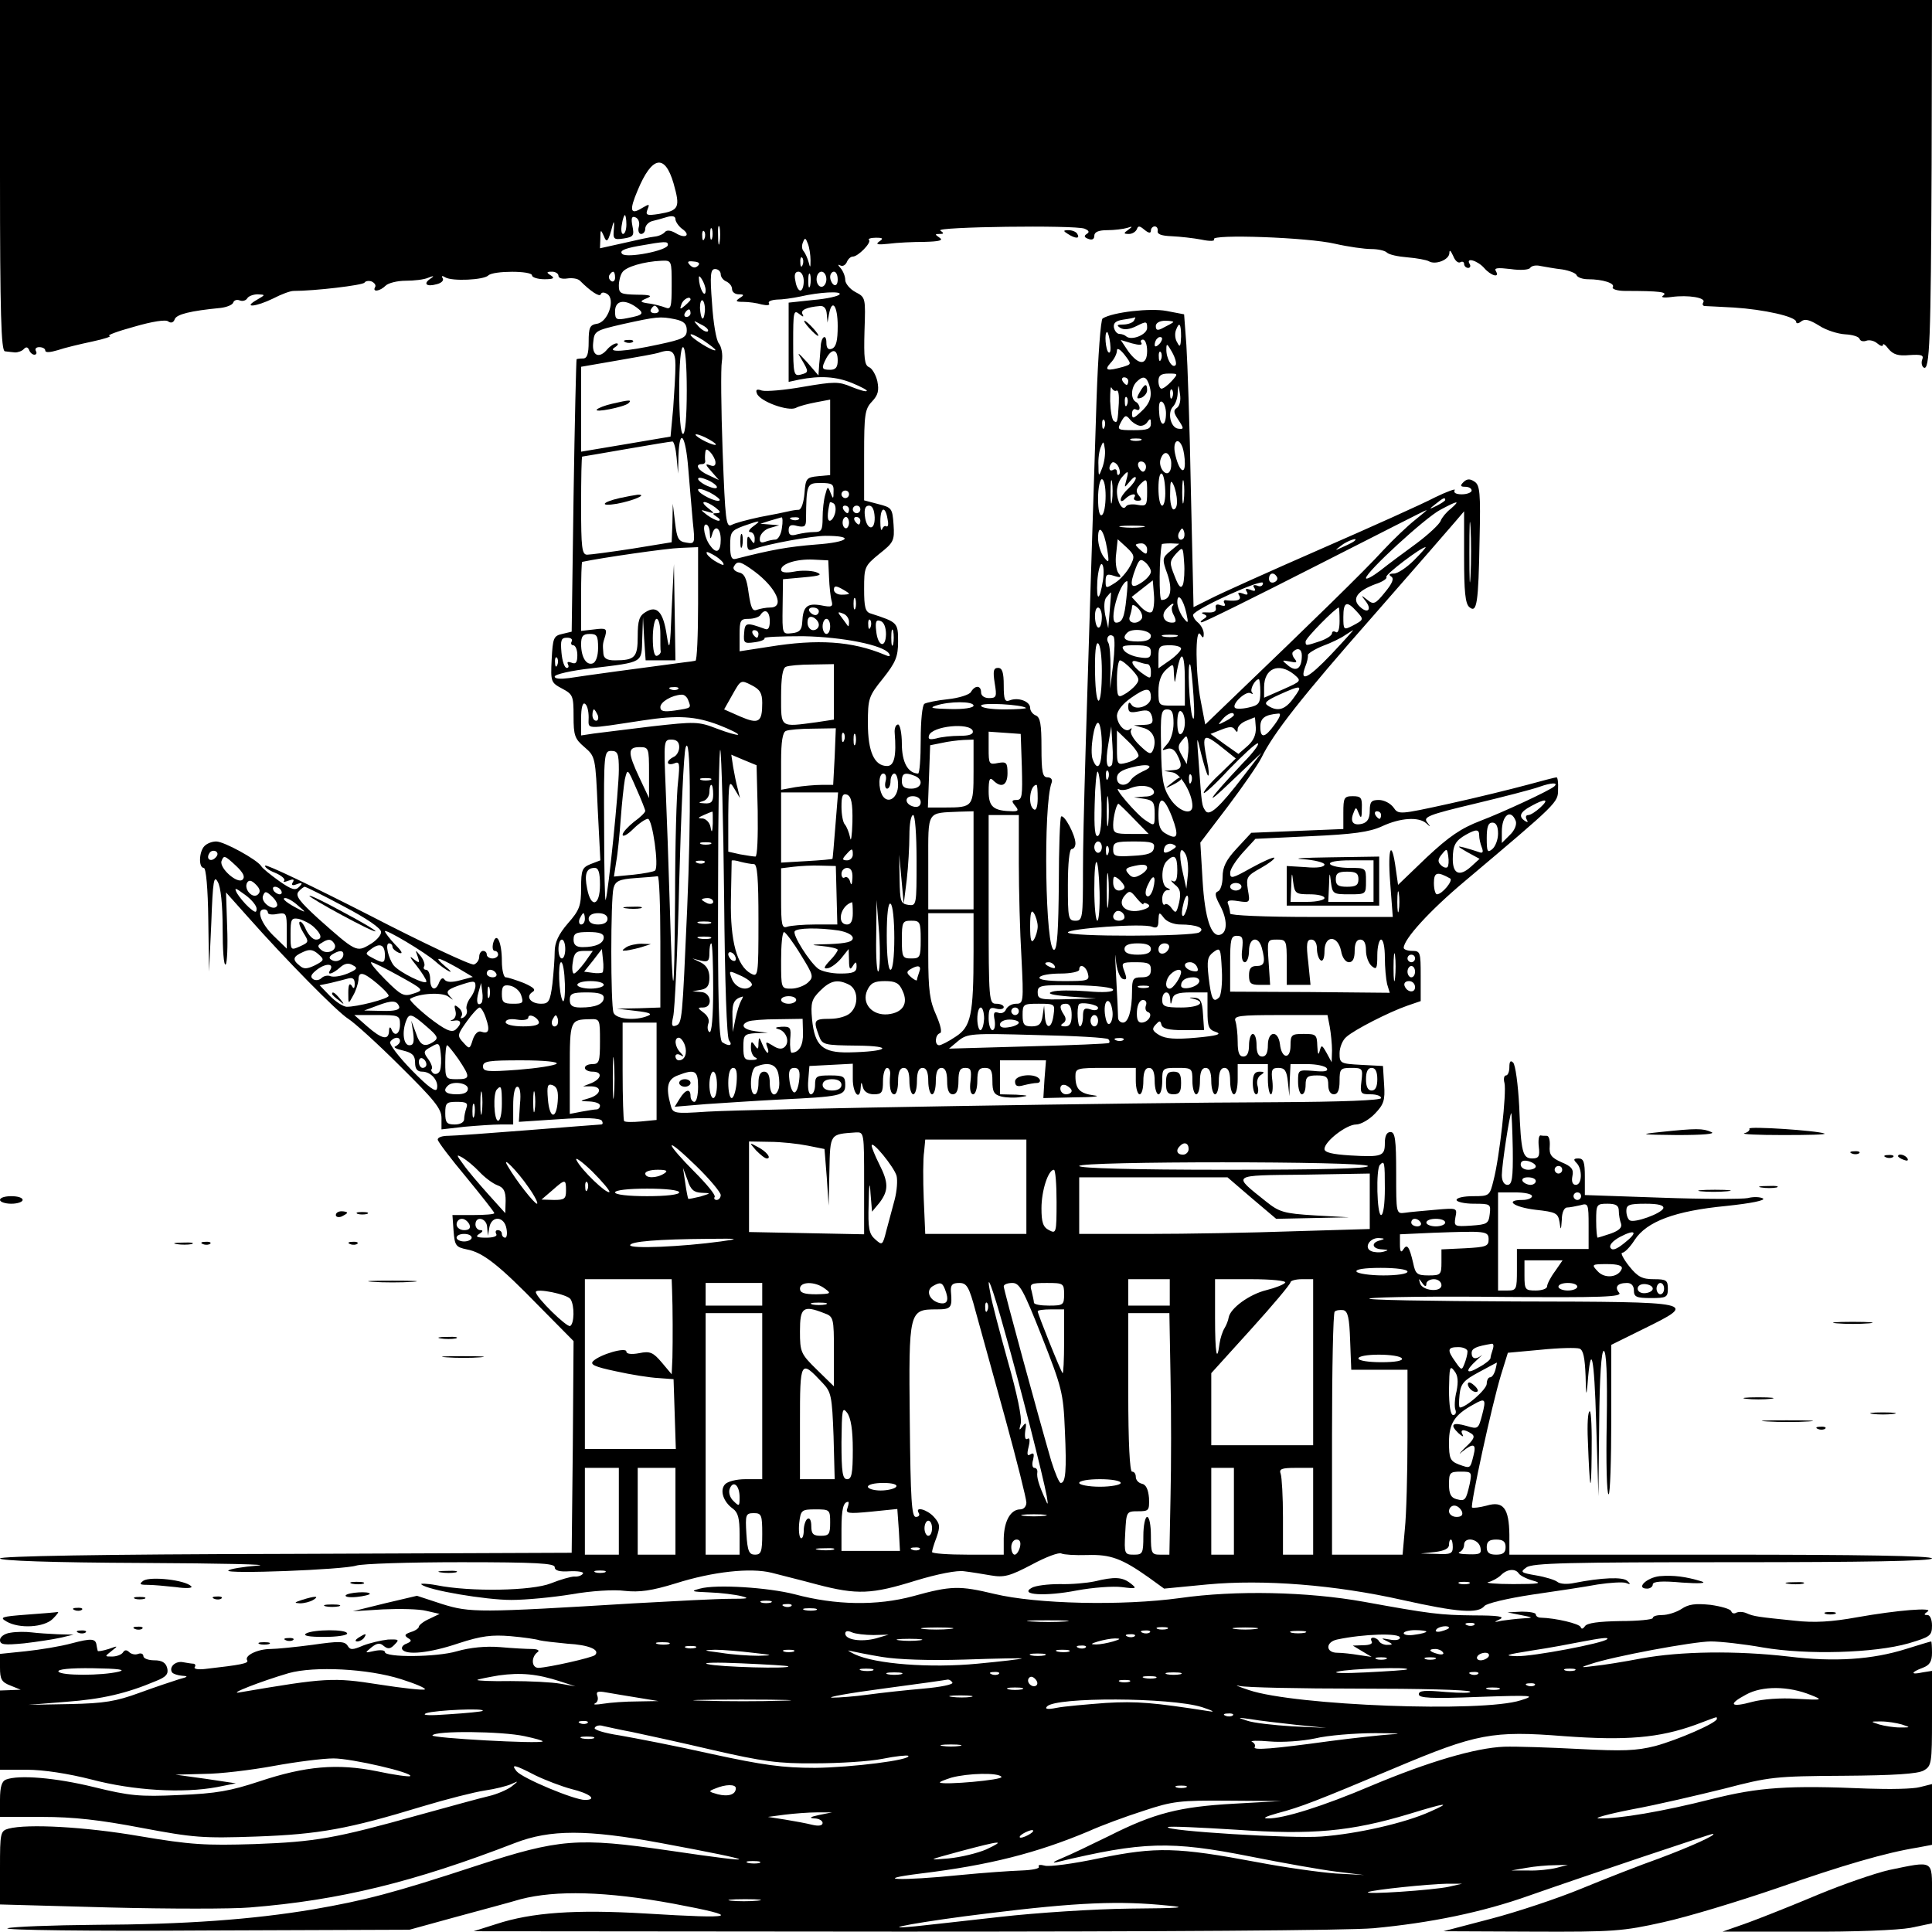 <?xml version="1.0" standalone="no"?>
<!DOCTYPE svg PUBLIC "-//W3C//DTD SVG 20010904//EN"
 "http://www.w3.org/TR/2001/REC-SVG-20010904/DTD/svg10.dtd">
<svg version="1.0" xmlns="http://www.w3.org/2000/svg"
 width="512pt" height="512pt" viewBox="0 0 512 512"
 preserveAspectRatio="xMidYMid meet">
<g transform="translate(0,512) scale(0.1,-0.1)"
fill="#000000" stroke="none">
<path d="M0 4655 c0 -365 3 -465 13 -466 6 -1 19 -2 27 -3 8 0 19 4 23 9 6 6
10 6 14 -2 2 -7 9 -13 14 -13 6 0 7 5 4 10 -3 6 1 10 9 10 9 0 16 -4 16 -9 0
-6 13 -5 33 1 17 6 59 16 92 23 33 7 53 14 45 15 -8 1 21 12 65 24 48 14 85
20 91 14 7 -5 14 -3 17 6 5 13 40 22 122 30 16 2 31 8 33 14 2 6 9 9 17 6 7
-3 16 -1 20 5 3 6 16 11 28 11 21 -1 21 -1 -3 -15 -38 -22 -1 -18 44 4 21 11
45 20 54 20 56 0 183 15 188 22 2 4 11 6 19 3 8 -4 12 -10 9 -15 -8 -14 13
-11 28 4 7 7 31 13 53 13 22 0 49 3 60 8 15 6 17 5 5 -3 -19 -13 -10 -22 18
-14 12 3 19 10 15 16 -4 6 -1 7 7 2 18 -11 102 -7 114 5 13 13 116 13 116 0 0
-5 15 -10 33 -10 24 0 28 3 17 10 -13 8 -12 10 3 10 9 0 17 -5 17 -11 0 -6 10
-9 23 -7 13 2 28 0 34 -6 28 -28 52 -44 55 -36 2 6 9 6 17 1 23 -14 2 -75 -27
-79 -19 -3 -22 -10 -22 -48 0 -32 -4 -44 -15 -44 -8 0 -16 -1 -17 -2 -1 -2 -5
-165 -8 -363 l-5 -359 -25 -6 c-23 -5 -25 -11 -28 -67 -3 -60 -2 -62 28 -78
28 -15 30 -19 30 -73 0 -51 3 -60 29 -82 29 -25 29 -27 35 -163 l7 -137 -26
-10 c-22 -9 -25 -15 -25 -63 0 -47 -4 -59 -35 -94 -25 -29 -35 -51 -35 -75 0
-18 -3 -57 -6 -85 -6 -47 -10 -53 -30 -53 -28 0 -42 19 -23 31 10 6 4 12 -23
24 -21 8 -42 15 -48 15 -5 0 -10 19 -10 43 0 50 -14 80 -23 48 -3 -12 -1 -21
4 -21 5 0 9 -4 9 -10 0 -5 -7 -10 -15 -10 -8 0 -15 5 -15 10 0 6 -4 10 -10 10
-5 0 -10 -7 -10 -15 0 -9 -6 -18 -14 -21 -7 -3 -133 56 -280 132 -147 75 -270
134 -273 130 -3 -3 8 -12 26 -19 17 -7 28 -17 24 -21 -4 -4 1 -4 11 0 13 5 17
4 12 -4 -5 -8 -1 -10 11 -5 14 5 16 3 6 -7 -10 -11 -20 -8 -53 15 -22 16 -44
33 -48 40 -11 17 -98 65 -119 65 -11 0 -24 -5 -31 -12 -15 -15 -16 -58 -2 -58
6 0 11 -54 12 -137 l2 -138 6 130 c4 111 7 127 17 108 8 -13 13 -60 13 -124 0
-56 3 -99 8 -95 4 4 6 49 4 99 l-3 92 58 -65 c100 -113 237 -252 266 -270 16
-10 78 -66 138 -126 90 -89 109 -112 109 -137 l0 -30 61 7 c34 3 77 6 95 6
l34 0 0 50 c0 30 4 50 11 50 7 0 10 -17 7 -46 l-3 -47 106 7 c71 5 109 3 114
-4 3 -5 3 -10 -2 -10 -4 0 -91 -7 -193 -15 -102 -8 -197 -15 -212 -15 -16 0
-28 -4 -28 -10 0 -5 34 -50 75 -99 41 -50 75 -93 75 -96 0 -3 -25 -5 -56 -5
l-55 0 3 -42 c3 -39 6 -43 35 -49 43 -8 85 -41 193 -152 l90 -91 -2 -280 -3
-281 -757 -3 c-494 -1 -758 -6 -758 -12 0 -6 135 -11 378 -12 207 -1 345 -4
305 -7 -39 -3 -74 -9 -78 -13 -10 -10 305 2 339 13 16 5 141 9 277 9 200 0
249 -3 249 -13 0 -9 12 -13 40 -11 22 1 38 -2 35 -6 -3 -5 -13 -9 -23 -8 -9 0
-37 -8 -62 -18 -50 -20 -213 -23 -303 -5 -27 5 -45 5 -40 2 16 -15 170 -41
238 -41 39 0 111 7 160 15 51 9 112 13 141 9 39 -4 70 0 135 20 98 31 198 42
254 28 22 -6 76 -19 120 -31 107 -28 145 -26 261 10 59 18 111 28 129 25 17
-2 48 -7 71 -11 35 -6 50 -2 109 29 37 20 72 33 78 29 6 -3 36 -5 68 -4 62 2
92 -9 164 -60 l40 -29 114 11 c150 14 339 -1 517 -41 148 -33 201 -37 218 -16
6 7 60 20 126 30 63 9 142 21 174 27 33 5 67 7 75 4 12 -5 13 -3 4 5 -11 12
-70 9 -141 -5 -18 -4 -38 -3 -45 3 -6 5 -32 13 -56 17 -41 7 -43 9 -26 21 15
12 114 14 547 14 345 0 528 3 528 10 0 7 -193 10 -560 10 l-560 0 0 53 c-1 70
-16 90 -60 77 -19 -5 -36 -7 -39 -5 -5 6 52 270 77 352 l18 58 87 8 c49 5 95
6 103 3 10 -4 14 -24 16 -73 1 -50 2 -56 5 -23 9 119 18 77 23 -100 l6 -195 2
193 c1 125 6 192 12 192 7 0 10 -63 8 -190 -2 -105 0 -190 5 -190 4 0 7 89 7
198 l0 198 85 42 c146 72 146 72 -337 73 -233 1 -407 4 -388 8 19 4 178 6 354
4 262 -2 316 0 307 11 -13 15 -5 26 21 26 11 0 18 -7 18 -20 0 -17 7 -20 45
-20 41 0 45 2 45 25 0 22 -4 25 -37 25 -31 0 -43 6 -66 35 -15 19 -23 35 -18
35 6 0 21 15 33 34 32 49 107 77 242 90 67 7 106 15 98 20 -7 4 -25 5 -40 1
-14 -3 -118 -3 -229 1 l-203 7 0 48 c0 39 -3 49 -17 49 -13 0 -14 -3 -5 -12
16 -16 15 -58 -2 -58 -8 0 -12 8 -9 23 4 18 -2 26 -29 37 -27 12 -33 20 -31
43 1 15 -2 27 -8 27 -5 0 -12 0 -16 1 -5 1 -7 -13 -5 -30 3 -25 0 -31 -17 -31
-26 0 -30 15 -35 139 -3 57 -10 109 -16 115 -7 7 -10 3 -10 -12 0 -12 -4 -22
-9 -22 -5 0 -7 -9 -4 -20 6 -24 -13 -197 -29 -258 -10 -41 -11 -42 -54 -42
-24 0 -44 -4 -44 -10 0 -5 21 -10 46 -10 44 0 45 -1 42 -27 -3 -26 -7 -28 -49
-31 -45 -3 -46 -2 -42 22 5 25 5 25 -53 20 -33 -3 -69 -6 -81 -8 -23 -3 -23
-2 -23 105 0 90 -3 109 -15 109 -10 0 -15 -10 -15 -29 0 -35 -7 -38 -92 -33
-48 3 -68 8 -68 17 0 20 58 65 84 65 12 0 35 13 50 29 23 24 27 35 24 77 l-3
49 -57 3 c-56 3 -58 4 -58 31 0 15 8 35 18 43 21 19 113 66 162 83 l35 12 0
67 c0 62 -1 66 -22 66 -13 0 -23 4 -23 8 0 23 68 98 161 176 249 210 248 209
248 244 1 17 -1 32 -4 32 -3 0 -38 -9 -78 -20 -41 -11 -134 -34 -207 -50 -132
-29 -134 -29 -147 -10 -8 11 -25 20 -39 20 -20 0 -24 -5 -24 -29 0 -20 -6 -30
-20 -34 -24 -6 -33 5 -23 29 6 16 7 16 14 -2 6 -15 8 -12 8 14 1 28 -2 32 -24
32 -23 0 -25 -4 -25 -44 l0 -43 -122 -5 -122 -5 -38 -41 c-29 -31 -38 -50 -38
-76 0 -19 -6 -36 -12 -38 -10 -4 -8 -13 6 -39 19 -36 19 -70 0 -76 -24 -8 -41
43 -47 143 l-6 101 73 96 c40 53 80 111 89 129 31 64 105 159 298 378 107 122
204 234 216 248 l23 27 0 -121 c0 -91 3 -124 14 -133 20 -17 24 10 27 178 3
126 1 146 -14 155 -12 8 -20 7 -29 -2 -9 -9 -8 -12 5 -12 9 0 17 -4 17 -10 0
-5 -12 -10 -26 -10 -15 0 -23 4 -19 11 4 5 -19 -3 -52 -19 -32 -17 -168 -78
-303 -137 -135 -59 -266 -118 -291 -131 l-46 -23 -7 307 c-3 169 -9 343 -12
388 l-6 81 -47 9 c-42 8 -142 -3 -169 -20 -5 -3 -12 -99 -16 -213 -28 -877
-36 -1135 -36 -1250 0 -126 -1 -133 -20 -133 -19 0 -20 7 -20 95 0 57 4 95 10
95 6 0 10 7 10 15 0 22 -30 78 -38 71 -3 -4 -6 -84 -6 -178 -1 -119 -4 -172
-12 -175 -24 -8 -30 384 -7 443 3 8 -2 14 -11 14 -13 0 -16 13 -16 79 0 61 -3
80 -15 85 -8 3 -15 12 -15 20 0 17 -31 29 -54 20 -13 -5 -16 1 -16 40 0 34 -4
46 -15 46 -12 0 -14 -8 -9 -40 6 -36 5 -40 -15 -40 -12 0 -21 6 -21 15 0 19
-16 20 -27 1 -4 -7 -32 -16 -61 -19 -29 -3 -57 -9 -62 -12 -6 -3 -10 -46 -10
-96 0 -49 -3 -89 -7 -89 -27 1 -43 30 -43 79 0 28 -5 51 -10 51 -6 0 -10 -10
-9 -22 5 -61 -1 -88 -20 -88 -34 0 -51 38 -51 113 0 66 2 72 40 119 34 43 40
58 40 98 0 50 -1 51 -72 74 -15 4 -18 17 -18 65 0 58 1 61 40 93 38 30 41 35
38 78 -3 43 -5 45 -40 54 l-38 10 0 120 c0 108 2 122 21 142 16 17 19 29 14
54 -4 17 -14 34 -22 37 -12 5 -14 24 -12 96 3 88 3 89 -24 103 -15 8 -27 23
-27 32 0 10 -6 24 -12 31 -8 9 -8 11 -2 8 7 -4 14 0 18 8 3 8 10 15 16 15 14
0 50 37 43 44 -4 3 5 6 18 6 19 0 21 -2 9 -10 -11 -8 -4 -9 25 -6 22 3 65 5
95 5 39 1 51 4 40 11 -13 9 -13 10 0 10 12 0 12 2 2 9 -16 10 356 15 382 5 12
-5 14 -9 6 -14 -8 -5 -7 -9 4 -13 10 -4 16 -1 16 8 0 10 11 15 34 15 19 0 43
3 53 6 15 5 15 4 3 -5 -13 -9 -13 -11 2 -11 9 0 18 6 21 13 3 9 7 9 20 -2 11
-9 17 -10 17 -2 0 6 5 11 10 11 6 0 9 -6 8 -12 -2 -9 11 -13 37 -14 22 -1 58
-5 79 -9 23 -5 37 -4 33 1 -8 14 249 5 321 -12 35 -8 78 -14 96 -14 17 0 36
-4 41 -9 6 -6 30 -11 55 -13 25 -2 50 -7 56 -10 17 -11 54 3 55 21 0 10 3 8
10 -7 5 -13 13 -20 19 -17 5 3 10 1 10 -4 0 -6 5 -11 11 -11 5 0 7 5 4 10 -12
19 20 10 38 -10 18 -21 43 -28 31 -8 -5 8 5 9 39 5 27 -4 49 -2 52 3 4 6 16 8
28 5 12 -2 38 -7 57 -9 19 -3 36 -10 38 -15 2 -6 16 -11 30 -11 40 0 73 -11
66 -21 -3 -5 12 -10 33 -10 92 0 113 -3 101 -12 -8 -5 0 -7 22 -4 44 6 92 -2
84 -14 -3 -5 -2 -9 3 -10 4 0 39 -2 78 -4 79 -5 165 -24 165 -38 0 -5 6 -5 13
1 10 8 22 5 48 -11 18 -12 50 -22 69 -23 19 -1 36 -6 38 -12 2 -6 10 -8 18 -5
8 3 21 0 29 -7 8 -7 15 -9 15 -4 0 5 7 0 15 -11 12 -14 25 -19 55 -16 32 2 39
0 34 -12 -3 -8 -1 -18 4 -21 16 -10 19 72 21 537 l1 437 -2560 0 -2560 0 0
-465z m1785 -21 c18 -64 15 -72 -39 -81 -32 -5 -36 -3 -30 12 6 15 5 15 -14 4
-32 -20 -35 -7 -12 47 38 91 72 97 95 18z m-125 -109 c0 -14 -4 -25 -9 -25 -4
0 -6 11 -3 25 2 14 6 25 8 25 2 0 4 -11 4 -25z m33 -6 c-3 -10 0 -19 6 -19 6
0 11 6 11 14 0 8 8 17 18 20 9 2 27 7 40 11 14 4 22 2 22 -6 0 -6 8 -18 17
-25 25 -17 10 -28 -16 -12 -14 8 -24 9 -29 3 -4 -5 -16 -11 -27 -12 -11 -1
-48 -9 -82 -17 l-63 -14 1 26 c0 24 1 25 9 7 8 -21 12 -16 24 30 3 11 4 6 3
-10 -3 -29 -1 -31 26 -27 26 4 28 8 23 33 -4 21 -2 27 8 23 8 -3 12 -14 9 -25z
m214 -41 c-2 -13 -4 -5 -4 17 -1 22 1 32 4 23 2 -10 2 -28 0 -40z m-20 10 c-3
-7 -5 -2 -5 12 0 14 2 19 5 13 2 -7 2 -19 0 -25z m-20 0 c-3 -8 -6 -5 -6 6 -1
11 2 17 5 13 3 -3 4 -12 1 -19z m281 -58 c0 -20 -1 -21 -5 -5 -3 11 -9 24 -13
29 -5 5 -6 15 -2 24 5 13 7 12 13 -4 4 -10 7 -30 7 -44z m-378 41 c0 -15 -109
-36 -121 -24 -8 8 4 14 42 21 73 13 79 13 79 3z m357 -53 c-3 -8 -6 -5 -6 6
-1 11 2 17 5 13 3 -3 4 -12 1 -19z m-347 -54 c0 -59 -2 -65 -17 -59 -10 4 -27
8 -38 10 -30 4 -32 6 -10 15 15 6 8 9 -27 9 -43 1 -48 3 -48 24 0 12 4 28 9
35 9 15 58 29 104 31 27 1 27 1 27 -65z m70 52 c-7 -7 -14 -6 -21 1 -9 9 -7
12 9 10 14 -1 18 -5 12 -11z m60 -23 c0 -7 7 -16 15 -19 8 -4 15 -12 15 -20 0
-8 8 -14 18 -14 14 0 15 -2 2 -10 -12 -8 -10 -10 10 -10 14 0 36 -3 49 -7 14
-3 22 -2 19 3 -4 5 6 9 20 10 15 0 43 4 62 8 52 12 111 15 105 6 -3 -5 -34
-12 -70 -15 l-65 -7 0 -105 0 -105 28 6 c56 11 98 8 140 -9 24 -10 41 -19 39
-21 -2 -3 -21 3 -41 11 -33 14 -45 14 -127 0 -50 -9 -99 -13 -110 -10 -14 5
-17 2 -13 -8 8 -21 83 -48 103 -38 9 5 33 11 54 15 l37 7 0 -100 0 -100 -32
-3 c-31 -3 -33 -6 -36 -45 -2 -24 -8 -43 -15 -44 -7 0 -19 -2 -27 -4 -8 -2
-42 -9 -75 -15 -33 -7 -67 -16 -76 -21 -15 -8 -17 11 -24 196 -4 112 -5 219
-2 237 3 19 -1 39 -8 48 -7 8 -15 56 -18 106 -6 76 -4 91 8 91 8 0 15 -6 15
-14z m-280 -9 c0 -8 -5 -12 -10 -9 -6 4 -8 11 -5 16 9 14 15 11 15 -7z m500
-9 c0 -14 -4 -25 -9 -25 -5 0 -11 11 -13 25 -4 17 -1 25 8 25 8 0 14 -11 14
-25z m17 -12 c-3 -10 -5 -4 -5 12 0 17 2 24 5 18 2 -7 2 -21 0 -30z m43 17 c0
-11 -6 -20 -13 -20 -7 0 -13 9 -13 20 0 11 6 20 13 20 7 0 13 -9 13 -20z m30
-1 c0 -11 -4 -17 -10 -14 -5 3 -10 13 -10 21 0 8 5 14 10 14 6 0 10 -9 10 -21z
m-350 -28 c0 -21 -13 -4 -17 22 -2 17 -1 19 7 7 5 -8 10 -21 10 -29z m-40 -25
c0 -2 -7 -9 -15 -16 -13 -11 -14 -10 -9 4 5 14 24 23 24 12z m38 -31 c-3 -30
-11 -23 -13 9 0 14 3 22 7 20 4 -3 7 -16 6 -29z m-182 11 c23 -17 19 -21 -23
-29 -30 -6 -33 -4 -33 18 0 29 25 33 56 11z m59 -6 c3 -5 -1 -10 -10 -10 -9 0
-13 5 -10 10 3 6 8 10 10 10 2 0 7 -4 10 -10z m446 -12 l2 -23 4 23 c8 42 23
22 23 -32 0 -39 -4 -55 -15 -60 -10 -4 -15 1 -15 16 0 25 -14 16 -15 -10 -1
-9 -2 -30 -4 -47 l-2 -30 -30 35 c-25 27 -28 29 -15 8 20 -34 20 -35 -3 -41
-17 -4 -19 2 -19 85 0 81 1 88 16 76 10 -8 13 -9 9 -1 -7 11 10 19 46 22 11 1
17 -7 18 -21z m-361 2 c0 -5 -5 -10 -11 -10 -5 0 -7 5 -4 10 3 6 8 10 11 10 2
0 4 -4 4 -10z m-41 -16 c23 -5 31 -12 31 -29 0 -19 -9 -24 -75 -38 -87 -19
-139 -22 -115 -7 8 5 10 10 4 10 -6 0 -17 -7 -24 -15 -22 -27 -42 -18 -38 17
3 31 5 32 78 49 91 20 99 21 139 13z m1216 -4 c-3 -5 -16 -10 -28 -10 -17 0
-19 -2 -8 -9 10 -6 25 -4 43 5 26 13 28 13 28 -5 0 -18 -42 -35 -56 -22 -3 3
-11 6 -17 6 -7 0 -13 8 -15 17 -2 12 5 18 25 21 15 2 29 5 31 6 2 0 0 -3 -3
-9z m-1129 -28 c-4 -3 -14 2 -24 12 -16 18 -16 18 6 6 13 -6 21 -14 18 -18z
m1233 24 c-2 -2 -13 -8 -25 -14 -16 -9 -21 -8 -21 4 0 8 10 14 25 14 14 0 23
-2 21 -4z m21 -38 c-1 -26 -3 -30 -10 -16 -6 9 -7 23 -4 32 9 25 14 19 14 -16z
m-1234 -36 c-5 -5 -66 33 -66 41 0 4 15 -3 34 -15 19 -13 33 -24 32 -26z
m1046 19 c2 -17 1 -28 -4 -25 -8 5 -12 54 -4 54 2 0 6 -13 8 -29z m130 -3 c-7
-7 -12 -8 -12 -2 0 6 3 14 7 17 3 4 9 5 12 2 2 -3 -1 -11 -7 -17z m-47 3 c-4
5 -1 9 4 9 6 0 11 -13 11 -30 0 -39 -22 -39 -50 -1 l-20 30 30 -9 c19 -5 28
-5 25 1z m90 -59 c-9 -9 -25 19 -24 43 0 16 2 15 15 -8 9 -16 13 -32 9 -35z
m-1295 -67 c0 -70 -4 -115 -10 -115 -6 0 -10 45 -10 115 0 70 4 115 10 115 6
0 10 -45 10 -115z m1157 63 c-43 -12 -52 -10 -34 10 10 10 17 25 17 33 0 8 8
4 20 -11 19 -25 19 -25 -3 -32z m-1187 4 c0 -22 -3 -73 -6 -114 l-7 -75 -118
-20 -119 -20 0 113 0 112 98 17 c53 9 102 18 107 20 35 12 45 4 45 -33z m430
13 c0 -18 -5 -25 -20 -25 -23 0 -24 4 -10 31 15 27 30 24 30 -6z m857 3 c-3
-8 -6 -5 -6 6 -1 11 2 17 5 13 3 -3 4 -12 1 -19z m28 -58 c-10 -11 -22 -20
-27 -20 -4 0 -8 9 -8 20 0 15 7 20 27 20 25 0 26 0 8 -20z m-115 0 c0 -5 -2
-10 -4 -10 -3 0 -8 5 -11 10 -3 6 -1 10 4 10 6 0 11 -4 11 -10z m54 -6 c11
-30 6 -51 -19 -74 -21 -20 -25 -21 -25 -6 0 9 5 14 10 11 6 -3 10 -2 10 4 0 5
-4 13 -10 16 -14 8 -13 38 2 53 16 16 25 15 32 -4z m-85 -19 c5 2 7 -12 6 -33
-3 -51 -4 -54 -13 -48 -5 3 -9 26 -10 53 0 26 1 42 4 35 3 -6 9 -10 13 -7z
m160 -46 c-10 -6 -9 -13 4 -32 15 -23 15 -25 -1 -23 -20 3 -29 43 -13 59 6 6
12 22 12 37 2 23 2 23 6 -4 3 -17 -1 -32 -8 -37z m-12 29 c-3 -8 -6 -5 -6 6
-1 11 2 17 5 13 3 -3 4 -12 1 -19z m-120 -20 c-3 -8 -6 -5 -6 6 -1 11 2 17 5
13 3 -3 4 -12 1 -19z m103 -23 c0 -38 -16 -37 -18 1 -2 23 1 33 8 29 5 -3 10
-17 10 -30z m-71 -33 c8 -2 18 3 22 10 7 10 9 9 9 -4 0 -15 -9 -18 -45 -18
-44 0 -45 1 -34 22 10 18 13 19 23 7 6 -8 17 -15 25 -17z m-92 -4 c-3 -8 -6
-5 -6 6 -1 11 2 17 5 13 3 -3 4 -12 1 -19z m-1047 -33 c14 -8 21 -14 15 -14
-5 0 -21 6 -35 14 -14 8 -20 14 -15 14 6 0 21 -6 35 -14z m-56 -77 c4 -46 9
-109 12 -141 6 -57 6 -59 -17 -55 -21 3 -25 10 -30 53 l-6 50 -1 -51 -2 -51
-104 -17 c-58 -9 -112 -16 -120 -16 -14 0 -16 19 -16 130 0 72 1 130 3 130 1
0 54 9 117 20 63 11 118 20 122 20 4 0 9 -19 11 -42 l4 -43 1 48 c3 76 19 54
26 -35z m1199 75 c-7 -2 -19 -2 -25 0 -7 3 -2 5 12 5 14 0 19 -2 13 -5z m-102
-73 c-9 -24 -10 -24 -10 7 -1 17 2 40 7 50 6 15 7 14 10 -7 2 -14 -2 -37 -7
-50z m213 54 c3 -9 6 -27 6 -42 0 -34 -17 -17 -26 26 -7 33 9 46 20 16z
m-1238 -38 c1 -10 -4 -13 -14 -9 -14 5 -13 2 3 -16 l20 -23 -28 13 c-27 12
-37 29 -17 29 6 0 9 3 9 8 -1 4 -1 14 0 22 1 11 4 11 13 2 6 -6 13 -18 14 -26z
m1207 5 c2 -10 1 -24 -3 -30 -10 -17 -32 12 -24 33 8 22 21 20 27 -3z m-137
-38 c-3 -4 -6 -1 -6 6 0 7 -4 9 -10 6 -11 -7 -14 8 -3 19 4 3 11 -1 16 -9 5
-9 6 -19 3 -22z m71 20 c0 -7 -4 -13 -8 -13 -4 0 -9 6 -12 13 -3 8 0 14 7 14
7 0 13 -6 13 -14z m-52 -35 c-6 -22 -6 -22 9 -4 9 11 16 15 16 9 0 -5 -9 -18
-20 -28 -11 -10 -20 -23 -20 -29 0 -6 5 -5 12 2 14 14 32 16 24 4 -3 -5 1 -9
9 -9 11 0 12 3 3 14 -9 11 -7 18 5 31 16 15 17 14 17 -22 0 -36 -2 -38 -25
-34 -14 3 -28 1 -31 -4 -9 -14 -24 12 -24 40 0 13 6 29 13 37 17 20 19 18 12
-7z m103 -28 c1 -22 -3 -40 -8 -40 -6 0 -10 21 -10 46 0 55 16 51 18 -6z
m-1188 9 c0 -5 -11 -3 -25 3 -14 6 -25 15 -25 19 0 5 11 3 25 -3 14 -6 25 -15
25 -19z m1047 -36 c-2 -16 -4 -5 -4 22 0 28 2 40 4 28 2 -13 2 -35 0 -50z
m190 0 c-2 -16 -4 -5 -4 22 0 28 2 40 4 28 2 -13 2 -35 0 -50z m-207 13 c0
-25 -4 -48 -10 -51 -6 -4 -10 13 -10 44 0 28 5 51 10 51 6 0 10 -20 10 -44z
m189 -13 c1 -13 -3 -23 -9 -23 -5 0 -10 19 -9 43 0 32 2 37 9 22 5 -11 9 -30
9 -42z m-910 25 c0 -21 -1 -22 -8 -4 -7 18 -8 18 -14 -5 -4 -13 -7 -41 -7 -61
0 -33 -3 -38 -22 -38 -13 0 -33 -3 -45 -6 -17 -5 -23 -2 -23 11 0 13 6 16 23
11 19 -4 23 -1 23 17 1 95 2 97 39 97 30 0 35 -3 34 -22z m-302 -24 c-7 -7
-57 18 -57 28 0 5 14 1 31 -7 17 -9 29 -19 26 -21z m343 16 c0 -5 -4 -10 -10
-10 -5 0 -10 5 -10 10 0 6 5 10 10 10 6 0 10 -4 10 -10z m1580 -15 c0 -2 -10
-9 -22 -15 -22 -11 -22 -10 -4 4 21 17 26 19 26 11z m-1934 -20 c14 -11 15
-14 4 -15 -13 0 -13 -1 0 -10 8 -5 10 -10 4 -10 -5 0 -19 7 -30 15 -19 15 -19
15 1 9 20 -6 20 -5 1 10 -25 20 -7 21 20 1z m317 -15 c-3 -11 -9 -20 -14 -20
-7 0 -7 18 0 48 1 2 5 1 10 -2 5 -3 7 -15 4 -26z m1632 12 c-12 -9 -24 -24
-27 -32 -3 -9 -32 -36 -64 -60 -33 -24 -76 -56 -96 -72 -21 -16 -38 -25 -38
-20 0 16 157 160 197 181 47 25 54 26 28 3z m-1595 -2 c0 -5 -2 -10 -4 -10 -3
0 -8 5 -11 10 -3 6 -1 10 4 10 6 0 11 -4 11 -10z m30 0 c0 -5 -4 -10 -10 -10
-5 0 -10 5 -10 10 0 6 5 10 10 10 6 0 10 -4 10 -10z m38 -21 c1 -38 -22 -34
-26 4 -2 18 1 27 11 27 9 0 14 -11 15 -31z m1579 -156 c-2 -37 -3 -9 -3 62 0
72 1 102 3 68 2 -34 2 -93 0 -130z m-1545 152 c3 -13 2 -22 -3 -20 -4 3 -9 -1
-11 -7 -3 -7 -5 2 -5 20 0 38 13 43 19 7z m1398 -3 c-19 -15 -57 -51 -85 -81
-46 -51 -195 -196 -391 -384 l-80 -77 -12 63 c-14 71 -15 197 -1 176 7 -11 9
-11 9 2 0 9 -7 22 -15 29 -9 7 -14 17 -13 21 6 16 185 97 185 84 0 -8 -7 -11
-15 -7 -10 3 -13 1 -8 -6 5 -8 1 -10 -10 -5 -12 4 -15 3 -10 -5 5 -8 1 -10
-10 -5 -12 4 -15 3 -10 -5 7 -12 -5 -16 -33 -13 -7 2 -10 -2 -6 -8 4 -7 0 -8
-10 -5 -10 4 -15 2 -13 -7 2 -9 -5 -13 -22 -12 -14 1 -19 -1 -11 -4 11 -5 11
-7 0 -14 -8 -5 -9 -9 -4 -8 6 0 141 67 300 148 160 81 292 149 295 149 3 1
-11 -11 -30 -26z m-1678 -22 c-2 -16 -10 -30 -17 -30 -7 0 -20 -3 -28 -6 -11
-4 -15 0 -13 12 2 10 14 22 27 25 l24 7 -25 2 -25 2 25 8 c14 4 28 8 31 9 3 1
4 -12 1 -29z m45 24 c-3 -3 -12 -4 -19 -1 -8 3 -5 6 6 6 11 1 17 -2 13 -5z
m133 -9 c0 -8 -4 -15 -8 -15 -5 0 -9 7 -9 15 0 8 4 15 9 15 4 0 8 -7 8 -15z
m30 5 c0 -5 -2 -10 -4 -10 -3 0 -8 5 -11 10 -3 6 -1 10 4 10 6 0 11 -4 11 -10z
m-284 -15 c-11 -8 -14 -15 -8 -15 7 0 12 -8 12 -17 0 -15 -2 -16 -10 -3 -8 12
-10 10 -10 -9 0 -18 4 -22 18 -16 34 13 154 35 190 35 79 0 61 -17 -25 -23
-75 -6 -119 -14 -213 -38 -11 -3 -15 5 -15 35 0 36 3 40 35 52 46 16 49 16 26
-1z m-115 -17 c1 -17 2 -19 6 -5 7 28 23 19 23 -13 0 -32 -11 -39 -27 -17 -15
18 -23 57 -12 57 5 0 10 -10 10 -22z m1147 15 c-16 -2 -40 -2 -55 0 -16 2 -3
4 27 4 30 0 43 -2 28 -4z m-94 -58 c6 -37 5 -39 -9 -21 -8 11 -15 33 -15 50 0
41 16 21 24 -29z m202 28 c-10 -10 -19 5 -10 18 6 11 8 11 12 0 2 -7 1 -15 -2
-18z m-141 -73 c-8 -15 -25 -35 -39 -44 -25 -16 -26 -16 -26 4 0 18 4 20 22
14 19 -6 21 -4 12 7 -6 8 -9 31 -6 52 l4 38 24 -22 c21 -20 22 -24 9 -49z
m594 66 c-2 -2 -15 -9 -29 -15 -24 -11 -24 -11 -6 3 16 13 49 24 35 12z m-549
-22 c0 -14 -3 -14 -15 -4 -8 7 -15 14 -15 16 0 2 7 4 15 4 8 0 15 -7 15 -16z
m62 -4 c-22 -18 -23 -21 -8 -62 14 -42 8 -68 -16 -68 -7 0 -6 116 1 148 1 1
11 2 24 2 l22 -1 -23 -19z m-1252 -140 c0 -83 -3 -151 -7 -151 -5 -1 -17 -3
-28 -4 -100 -13 -277 -37 -307 -42 -23 -3 -38 -2 -38 4 0 6 44 16 98 22 139
17 132 13 134 79 l2 57 3 -57 4 -58 39 0 40 0 -2 128 -2 127 -6 -120 c-4 -106
-6 -114 -13 -69 -9 62 -26 81 -56 62 -17 -10 -21 -23 -21 -64 0 -56 -7 -64
-61 -64 -20 0 -29 5 -30 18 -2 25 -2 25 5 47 5 19 2 21 -29 17 l-35 -4 0 91
c0 50 1 91 3 92 52 11 225 36 260 37 l47 2 0 -150z m1285 51 c-5 -12 -11 -7
-22 22 -14 35 -14 39 3 59 19 20 19 20 22 -22 2 -23 0 -50 -3 -59z m612 64
c-19 -19 -43 -35 -53 -35 -12 0 -15 -3 -7 -8 8 -5 3 -18 -17 -42 -25 -31 -30
-33 -46 -20 -18 14 -18 14 -5 -3 18 -23 5 -35 -16 -14 -21 20 -6 41 42 59 19
6 32 15 29 19 -4 6 92 79 104 79 2 0 -12 -16 -31 -35z m-1831 -6 c4 -8 1 -8
-14 0 -12 6 -24 16 -28 22 -4 8 -1 8 14 0 12 -6 24 -16 28 -22z m281 -39 c1
-25 4 -53 7 -63 4 -15 0 -17 -29 -11 -36 6 -47 -3 -49 -45 -1 -20 -7 -27 -27
-29 -26 -3 -26 -3 -25 70 l1 73 55 5 c45 4 51 7 32 14 -13 4 -39 5 -58 1 -22
-4 -34 -2 -34 5 0 16 41 29 85 27 l40 -2 2 -45z m853 15 c0 -7 -11 -20 -25
-29 -29 -19 -33 -8 -15 39 9 23 13 25 25 15 8 -7 15 -18 15 -25z m-1051 1 c59
-44 82 -96 42 -96 -11 0 -26 -3 -35 -6 -12 -5 -16 5 -22 44 -5 39 -11 52 -26
55 -11 3 -17 10 -13 16 9 16 17 14 54 -13z m924 -24 c-9 -56 -18 -58 -15 -2 2
28 8 48 12 45 5 -3 6 -22 3 -43z m461 9 c3 -5 0 -11 -7 -14 -8 -3 -14 1 -14 9
0 16 13 19 21 5z m-399 -57 c-5 -50 -11 -64 -27 -64 -21 0 8 106 29 110 2 0 1
-20 -2 -46z m68 -35 c-6 -6 -19 1 -32 15 l-22 24 28 22 28 22 3 -37 c2 -21 -1
-42 -5 -46z m-803 48 c0 -2 -9 -3 -20 -3 -11 0 -20 6 -20 13 0 11 5 11 20 3
11 -6 20 -12 20 -13z m691 -44 l-4 -48 -8 35 c-4 21 -3 40 3 47 6 7 11 13 12
13 1 0 -1 -21 -3 -47z m-674 5 c-3 -7 -5 -2 -5 12 0 14 2 19 5 13 2 -7 2 -19
0 -25z m877 -13 c6 -28 5 -29 -9 -11 -8 11 -15 29 -15 40 0 28 16 8 24 -29z
m-118 -14 c-11 -18 -39 -13 -32 5 3 9 6 21 6 27 0 6 7 4 16 -5 9 -9 13 -21 10
-27z m81 33 c-3 -4 -2 -15 4 -25 7 -15 6 -19 -5 -19 -21 0 -30 19 -16 35 7 8
15 15 18 15 3 0 2 -3 -1 -6z m488 -14 c20 -22 20 -22 -12 -39 -22 -11 -23 -10
-23 24 0 40 9 44 35 15z m-1425 0 c0 -5 -4 -10 -9 -10 -6 0 -13 5 -16 10 -3 6
1 10 9 10 9 0 16 -4 16 -10z m750 -14 c0 -36 -15 -40 -18 -5 -1 16 2 29 8 29
5 0 10 -11 10 -24z m630 -12 c0 -21 -4 -33 -10 -29 -5 3 -10 2 -10 -3 0 -6
-14 -15 -31 -21 -39 -13 -39 -13 -39 -1 0 9 79 89 88 90 1 0 2 -16 2 -36z
m-1510 0 c0 -17 -4 -24 -12 -21 -50 18 -54 18 -56 -11 -2 -26 0 -28 28 -24 16
2 28 7 26 11 -2 3 44 5 102 5 107 -2 214 -24 228 -46 5 -8 1 -9 -12 -3 -86 36
-177 42 -306 21 l-78 -12 0 43 c0 39 2 43 24 43 14 0 28 5 31 10 12 19 25 10
25 -16z m210 -2 c0 -8 -1 -13 -3 -11 -1 2 -9 12 -16 22 -12 15 -12 17 3 11 9
-3 16 -13 16 -22z m-80 -8 c0 -8 -7 -14 -15 -14 -8 0 -15 9 -15 20 0 13 5 18
15 14 8 -4 15 -12 15 -20z m-420 -24 c0 -22 0 -43 1 -47 0 -4 -4 -9 -10 -11
-7 -2 -11 15 -11 47 0 28 5 51 10 51 6 0 10 -18 10 -40z m450 20 c0 -11 -4
-20 -10 -20 -5 0 -10 9 -10 20 0 11 5 20 10 20 6 0 10 -9 10 -20z m107 -2 c-3
-8 -6 -5 -6 6 -1 11 2 17 5 13 3 -3 4 -12 1 -19z m41 -19 c-1 -39 -22 -32 -26
9 -3 25 0 31 12 26 9 -3 14 -18 14 -35z m19 -26 c-3 -10 -5 -2 -5 17 0 19 2
27 5 18 2 -10 2 -26 0 -35z m-357 27 c0 -5 -2 -10 -4 -10 -3 0 -8 5 -11 10 -3
6 -1 10 4 10 6 0 11 -4 11 -10z m1040 -5 c0 -10 -11 -15 -35 -15 -33 0 -43 8
-28 23 13 14 63 7 63 -8z m477 -50 c-60 -63 -84 -75 -68 -32 5 12 8 26 7 31 0
4 17 15 39 24 22 8 49 21 60 29 11 7 20 13 21 13 1 0 -25 -29 -59 -65z m-1942
18 c0 -22 -6 -38 -14 -41 -17 -6 -31 16 -31 51 0 21 5 27 23 27 19 0 22 -5 22
-37z m1365 -43 l-8 -65 1 56 c0 30 -2 60 -6 66 -8 13 4 26 14 16 4 -5 3 -37
-1 -73z m168 73 c-10 -2 -26 -2 -35 0 -10 3 -2 5 17 5 19 0 27 -2 18 -5z
m-1603 -13 c-3 -5 -1 -10 4 -10 6 0 11 -12 11 -26 0 -20 -4 -25 -16 -20 -8 3
-12 2 -9 -4 3 -6 2 -10 -3 -10 -6 0 -12 18 -14 40 -3 34 -1 40 15 40 10 0 15
-4 12 -10z m1405 -78 c0 -101 -16 -107 -18 -7 -1 55 2 84 8 80 6 -3 10 -36 10
-73z m130 50 c0 -15 -6 -18 -30 -14 -16 2 -35 10 -41 18 -9 12 -4 14 30 14 33
0 41 -4 41 -18z m80 9 c0 -5 -13 -19 -30 -31 l-30 -21 0 30 c0 28 3 31 30 31
17 0 30 -4 30 -9z m320 -18 c0 -34 -14 -45 -36 -27 -18 15 -18 15 4 11 18 -4
21 -3 13 7 -6 7 -8 16 -4 19 12 12 23 7 23 -10z m-1973 -25 c-3 -8 -6 -5 -6 6
-1 11 2 17 5 13 3 -3 4 -12 1 -19z m1663 -43 l0 -65 -35 0 c-34 0 -35 1 -35
38 0 26 7 45 20 57 20 18 20 17 21 -11 2 -27 2 -27 6 -4 12 73 23 65 23 -15z
m-140 30 c19 -21 21 -27 10 -40 -7 -9 -22 -21 -32 -26 -16 -9 -18 -5 -18 41 0
27 4 50 8 50 5 0 19 -11 32 -25z m41 15 c5 0 9 -9 9 -20 0 -20 -1 -20 -25 -3
-27 20 -33 38 -9 29 9 -3 20 -6 25 -6z m-831 -74 l0 -73 -46 -7 c-98 -13 -94
-16 -94 68 0 50 4 76 13 79 6 3 38 6 70 6 l57 1 0 -74z m953 -11 c3 -48 2 -70
-3 -55 -8 24 -14 148 -6 139 2 -2 6 -40 9 -84z m266 58 c21 -18 20 -18 -29
-40 l-50 -22 0 28 c0 50 39 66 79 34z m-1409 -76 c0 -51 -9 -57 -58 -36 l-43
19 22 39 c22 39 22 40 51 25 22 -11 28 -21 28 -47z m1320 29 c0 -30 -4 -35
-31 -41 -17 -4 -33 -4 -36 -1 -10 10 29 46 41 39 6 -3 8 -3 4 2 -7 7 8 35 18
35 2 0 4 -15 4 -34z m-1543 8 c-3 -3 -12 -4 -19 -1 -8 3 -5 6 6 6 11 1 17 -2
13 -5z m1253 -23 c0 -22 -41 -36 -52 -18 -5 8 -8 6 -8 -6 0 -15 5 -17 29 -12
23 5 29 2 34 -14 4 -17 0 -21 -21 -22 l-27 -1 25 -7 c26 -7 36 -31 26 -58 -6
-14 -11 -12 -36 12 -16 15 -26 33 -23 39 3 6 3 8 -2 4 -12 -12 -35 12 -35 36
1 13 15 31 38 47 40 28 52 28 52 0z m378 -1 c-22 -31 -42 -37 -68 -20 -11 7
-5 13 30 29 60 27 64 26 38 -9z m-1604 -6 c8 -21 9 -20 -36 -27 -29 -4 -38 -2
-38 9 0 14 31 32 56 33 7 1 15 -6 18 -15z m-264 -45 c0 -33 -14 -32 145 -8 92
14 138 11 199 -12 31 -12 55 -24 52 -26 -2 -2 -27 5 -56 16 -49 19 -57 19
-173 6 -67 -8 -137 -17 -154 -19 l-33 -5 0 45 c0 28 4 43 10 39 6 -3 10 -19
10 -36z m1020 31 c0 -6 -27 -10 -62 -9 -47 1 -57 3 -38 9 36 12 100 12 100 0z
m139 -6 c2 -2 -23 -4 -57 -4 -35 0 -62 4 -62 10 0 9 108 3 119 -6z m-1135 -19
c3 -8 1 -15 -4 -15 -6 0 -10 7 -10 15 0 8 2 15 4 15 2 0 6 -7 10 -15z m1526
-22 c0 -20 -7 -45 -17 -55 -15 -17 -15 -18 -1 -13 11 4 20 -1 27 -14 16 -30
13 -41 -11 -42 l-23 -2 23 -4 c21 -4 52 -56 52 -89 0 -27 -38 -14 -60 21 -18
28 -22 52 -23 135 -2 89 0 100 16 100 13 0 17 -8 17 -37z m30 2 c0 -13 -4 -27
-10 -30 -6 -4 -10 8 -10 30 0 22 4 34 10 30 6 -3 10 -17 10 -30z m130 20 c0
-2 -10 -10 -22 -16 -21 -11 -22 -11 -9 4 13 16 31 23 31 12z m108 -25 c-26
-36 -38 -38 -38 -6 0 23 12 32 48 35 8 1 4 -10 -10 -29z m-50 -8 c1 -19 -6
-35 -22 -49 l-24 -21 -37 26 -37 27 28 11 c22 9 31 9 36 1 6 -9 8 -8 8 1 0 7
10 17 23 22 12 5 22 9 22 9 1 1 2 -12 3 -27z m-408 -48 c0 -53 -11 -71 -24
-37 -9 22 4 104 15 97 5 -3 9 -30 9 -60z m-342 39 c2 -9 -9 -13 -35 -13 -21 0
-49 -3 -62 -7 -18 -4 -22 -2 -19 8 8 25 108 35 116 12z m-366 -68 l-4 -75 -31
0 c-18 0 -49 -3 -69 -6 l-38 -7 0 76 c0 51 4 77 13 80 6 3 39 6 72 6 l60 1 -3
-75z m734 -23 c-13 -13 -17 9 -9 55 l8 48 3 -49 c2 -26 1 -51 -2 -54z m-709
66 c-3 -8 -6 -5 -6 6 -1 11 2 17 5 13 3 -3 4 -12 1 -19z m30 -10 c-3 -7 -5 -2
-5 12 0 14 2 19 5 13 2 -7 2 -19 0 -25z m441 -60 c2 -77 1 -88 -14 -88 -13 0
-14 -3 -4 -15 10 -12 9 -15 -6 -15 -51 1 -64 11 -64 53 0 32 3 38 12 29 22
-22 38 -13 38 19 0 28 -3 31 -25 27 -24 -5 -25 -3 -25 39 l0 44 43 -3 42 -3 3
-87z m309 28 c-2 -5 -15 -13 -30 -17 -26 -7 -27 -6 -27 39 l0 46 30 -29 c17
-16 29 -34 27 -39z m131 2 l-3 -23 -13 23 c-11 19 -11 26 0 39 12 15 13 15 16
0 2 -9 2 -27 0 -39z m53 -53 c4 -3 3 14 -2 37 -15 77 -12 79 51 28 l25 -20
-42 -41 c-24 -22 -43 -45 -43 -50 0 -5 30 22 66 61 37 38 71 70 77 70 6 0 -11
-24 -39 -52 -94 -100 -108 -123 -30 -48 l79 75 -47 -61 c-65 -85 -92 -109
-102 -92 -9 14 -9 12 -17 123 -6 79 -6 79 6 28 7 -28 15 -54 18 -58z m-1401
75 c0 -11 -7 -23 -15 -26 -8 -4 -15 -10 -15 -15 0 -4 7 -6 17 -2 14 6 15 0 10
-48 -4 -30 -8 -169 -8 -309 -2 -286 -6 -292 -14 -20 -3 102 -8 242 -11 313 -5
123 -5 127 15 127 14 0 21 -6 21 -20z m21 -430 c-13 -294 -13 -302 -30 -308
-11 -4 -12 2 -7 24 4 16 12 177 16 358 5 181 12 341 17 355 13 41 15 -173 4
-429z m759 366 c0 -94 -1 -96 -76 -96 l-45 0 3 82 3 83 30 6 c17 4 42 7 58 8
l27 1 0 -84z m-661 -334 c2 -229 7 -372 13 -379 11 -14 0 -17 -18 -5 -9 5 -12
116 -11 402 0 217 3 385 6 372 3 -13 8 -188 10 -390z m-199 331 l0 -68 -25 53
c-32 68 -32 82 0 82 24 0 25 -2 25 -67z m-80 7 c0 -52 -28 -327 -35 -345 -2
-5 -4 81 -4 193 -1 196 0 202 19 202 17 0 20 -7 20 -50z m368 -109 c1 -68 -1
-121 -6 -121 -5 0 -24 3 -41 6 l-31 7 0 96 c1 90 2 95 16 71 l15 -25 -6 25
c-4 14 -9 40 -12 57 l-5 33 33 -14 34 -14 3 -121z m1021 105 c-13 -6 -28 -16
-32 -23 -12 -19 -37 -16 -37 5 0 13 11 21 38 28 44 12 66 5 31 -10z m-1319
-105 c0 -4 -13 -17 -30 -29 -16 -13 -30 -28 -30 -34 0 -7 13 0 28 15 15 15 33
27 39 27 12 0 30 -127 19 -137 -3 -3 -29 -8 -57 -11 l-52 -5 6 39 c4 21 9 73
12 114 3 41 8 88 11 105 7 29 7 29 30 -24 13 -29 24 -57 24 -60z m1209 21 c1
-51 -2 -83 -9 -87 -8 -5 -11 19 -9 84 1 50 5 89 8 86 4 -2 8 -39 10 -83z m18
66 c-3 -8 -6 -5 -6 6 -1 11 2 17 5 13 3 -3 4 -12 1 -19z m-590 -8 c-3 -11 -1
-20 4 -20 5 0 9 9 9 20 0 11 5 20 10 20 6 0 10 -14 10 -30 0 -34 -26 -52 -41
-29 -12 20 -11 59 2 59 6 0 9 -9 6 -20z m77 14 c25 -10 19 -34 -9 -34 -18 0
-25 5 -25 20 0 21 8 24 34 14z m733 -16 c-3 -8 -6 -5 -6 6 -1 11 2 17 5 13 3
-3 4 -12 1 -19z m-1274 5 c-7 -2 -19 -2 -25 0 -7 3 -2 5 12 5 14 0 19 -2 13
-5z m2236 -17 c-12 -11 -137 -69 -195 -91 -52 -20 -83 -41 -143 -97 l-76 -73
-6 42 c-11 82 -22 57 -15 -34 l7 -93 -216 0 c-124 0 -215 4 -215 9 0 5 -2 16
-5 24 -5 10 1 13 26 9 32 -5 32 -4 26 30 -5 33 -3 37 35 58 21 12 37 24 35 27
-3 2 -30 -10 -61 -27 -50 -28 -56 -30 -56 -13 0 10 16 34 34 54 l33 36 146 7
c113 5 156 11 189 26 49 23 98 26 118 8 12 -11 12 -10 2 3 -11 14 4 20 126 49
75 18 153 38 172 45 31 11 51 12 39 1z m-2229 -21 c0 -20 -5 -25 -22 -24 -17
1 -19 2 -5 6 9 2 17 13 17 24 0 10 2 19 5 19 3 0 5 -11 5 -25z m860 -11 c0
-21 -4 -33 -10 -29 -17 10 -11 65 7 65 2 0 3 -16 3 -36z m308 19 c2 -8 -7 -14
-25 -14 l-28 -2 28 -4 c23 -4 27 -9 27 -39 0 -34 0 -34 -24 -18 -23 14 -91 94
-70 82 5 -3 18 -2 29 3 27 11 58 7 63 -8z m-121 -85 c-2 -18 -4 -4 -4 32 0 36
2 50 4 33 2 -18 2 -48 0 -65z m-723 -5 c-4 -49 -7 -89 -8 -89 0 -1 -31 -4 -68
-6 l-68 -4 0 93 0 93 76 0 75 0 -7 -87z m45 8 c-1 -36 -4 -55 -6 -41 -3 14 -9
29 -14 35 -5 5 -9 26 -9 47 0 29 3 36 15 32 11 -5 15 -22 14 -73z m181 53 c0
-9 -7 -14 -17 -12 -25 5 -28 28 -4 28 12 0 21 -6 21 -16z m666 -39 c19 -51 15
-62 -15 -45 -16 8 -21 20 -21 50 0 53 14 51 36 -5z m976 25 c-12 -11 -26 -20
-32 -20 -6 0 -8 -5 -4 -12 4 -7 3 -8 -4 -4 -19 12 -14 24 16 40 38 21 49 19
24 -4z m-1077 -30 l39 -40 -47 0 c-43 0 -47 2 -47 24 0 21 9 56 14 56 1 0 20
-18 41 -40z m-1116 -12 c-1 -24 -3 -27 -6 -10 -2 12 -12 22 -21 23 -14 0 -13
2 3 9 11 5 21 9 23 9 1 1 1 -14 1 -31z m691 -98 l0 -130 -60 0 -60 0 0 124 c0
140 -5 131 83 135 l37 1 0 -130z m1080 120 c0 -5 -2 -10 -4 -10 -3 0 -8 5 -11
10 -3 6 -1 10 4 10 6 0 11 -4 11 -10z m-1231 -121 c0 -118 0 -120 -22 -117
-20 3 -22 9 -23 68 l-1 65 6 -65 6 -65 8 64 c4 35 7 88 7 117 0 30 4 54 10 54
5 0 9 -50 9 -121z m271 -7 c0 -71 3 -184 7 -250 6 -118 5 -122 -14 -122 -12 0
-23 -7 -27 -15 -3 -8 -12 -12 -20 -9 -12 4 -14 0 -10 -20 2 -14 0 -26 -6 -26
-5 0 -10 14 -10 31 0 26 3 31 20 26 11 -3 20 -1 20 4 0 5 -9 9 -20 9 -19 0
-20 7 -20 250 l0 250 40 0 40 0 0 -128z m1317 112 c3 -9 -3 -25 -16 -37 l-21
-21 0 30 c0 44 24 62 37 28z m-47 -33 c0 -16 -7 -34 -15 -41 -13 -11 -15 -7
-15 29 0 30 4 41 15 41 10 0 15 -10 15 -29z m-50 -5 c0 -8 3 -22 7 -32 5 -13
2 -16 -8 -12 -8 3 -25 8 -39 12 -20 5 -18 3 8 -12 l33 -18 -23 -21 c-30 -27
-48 -19 -48 20 0 37 7 49 35 65 27 15 35 15 35 -2z m-2037 -23 c-7 -2 -19 -2
-25 0 -7 3 -2 5 12 5 14 0 19 -2 13 -5z m1037 -8 c0 -8 -4 -15 -10 -15 -5 0
-10 7 -10 15 0 8 5 15 10 15 6 0 10 -7 10 -15z m138 -2 c-2 -14 -15 -19 -56
-21 -47 -3 -52 -1 -52 17 0 19 6 21 56 21 47 0 55 -3 52 -17z m50 -4 c-20 -13
-28 -11 -22 5 3 8 12 12 21 9 12 -5 12 -7 1 -14z m-171 -11 c-3 -8 -6 -5 -6 6
-1 11 2 17 5 13 3 -3 4 -12 1 -19z m-2366 -11 c-13 -13 -26 -3 -16 12 3 6 11
8 17 5 6 -4 6 -10 -1 -17z m1689 8 c0 -8 -7 -15 -15 -15 -13 0 -14 3 -3 15 16
18 18 18 18 0z m888 -53 l-4 -37 -10 45 c-11 48 -7 73 8 46 5 -9 8 -33 6 -54z
m688 20 c-4 -3 -11 -1 -18 6 -8 8 -8 15 3 28 13 16 14 16 17 -5 2 -13 1 -25
-2 -29z m-3210 3 c19 -18 24 -29 17 -36 -13 -13 -62 30 -56 49 6 16 8 16 39
-13z m2494 -11 c0 -25 -4 -33 -12 -29 -7 4 -5 0 5 -9 15 -11 17 -22 12 -47 -7
-29 -9 -31 -20 -16 -6 9 -15 14 -18 10 -4 -3 -7 3 -7 15 0 12 6 22 13 23 10 0
10 2 0 6 -16 6 -17 55 -1 71 20 20 28 14 28 -24z m-1253 20 c-3 -3 -12 -4 -19
-1 -8 3 -5 6 6 6 11 1 17 -2 13 -5z m131 -4 c9 0 12 -37 12 -150 0 -147 -1
-150 -20 -140 -37 20 -55 86 -53 195 1 55 2 102 2 104 1 2 11 1 24 -3 12 -3
28 -6 35 -6z m916 -74 c1 -42 -2 -76 -6 -76 -4 0 -8 37 -8 82 0 101 11 97 14
-6z m-697 -8 l2 -78 -59 0 c-32 0 -65 -3 -74 -6 -14 -5 -16 5 -16 74 l0 81 33
4 c17 2 50 4 72 3 l40 -1 2 -77z m720 -25 c-2 -21 -4 -4 -4 37 0 41 2 58 4 38
2 -21 2 -55 0 -75z m103 97 c0 -5 -9 -14 -19 -19 -14 -8 -22 -7 -30 3 -10 11
-8 15 6 19 31 8 43 7 43 -3z m-1450 -45 c0 -56 -24 -63 -34 -10 -8 39 -2 55
20 55 10 0 14 -12 14 -45z m669 18 c-1 -18 -3 -21 -6 -10 -2 9 -9 15 -14 12
-5 -4 -9 1 -9 9 0 9 7 16 15 16 10 0 15 -9 14 -27z m1584 -1 c9 -5 -21 -42
-35 -42 -4 0 -8 13 -8 30 0 29 9 31 43 12z m-2093 -167 l0 -175 -57 -2 -58 -1
50 -6 c36 -4 45 -8 32 -13 -33 -14 -84 -9 -91 8 -8 20 -8 302 0 331 5 18 15
23 58 26 28 2 54 4 59 5 4 1 7 -77 7 -173z m1230 144 c0 -5 -7 -9 -15 -9 -9 0
-15 9 -15 21 0 18 2 19 15 9 8 -7 15 -16 15 -21z m76 -4 c-4 -14 -11 -23 -16
-20 -6 3 -5 16 2 30 14 31 23 25 14 -10z m-2372 -15 c-14 -14 -39 14 -29 31 5
8 12 6 23 -5 11 -11 13 -19 6 -26z m2606 20 c0 -5 -7 -10 -15 -10 -8 0 -15 5
-15 10 0 6 7 10 15 10 8 0 15 -4 15 -10z m-2610 -58 c0 -12 -4 -11 -21 4 -11
10 -25 27 -31 37 -8 16 -5 15 21 -4 17 -12 31 -29 31 -37z m65 48 c3 -5 2 -10
-4 -10 -5 0 -13 5 -16 10 -3 6 -2 10 4 10 5 0 13 -4 16 -10z m166 -42 c61 -32
99 -58 99 -68 0 -9 -14 -24 -30 -33 -35 -21 -37 -20 -137 69 -49 45 -61 60
-52 71 6 7 14 13 17 13 2 0 49 -23 103 -52z m2796 -10 c-2 -13 -4 -3 -4 22 0
25 2 35 4 23 2 -13 2 -33 0 -45z m-2973 11 c-9 -15 -44 10 -37 27 5 13 8 13
24 -2 10 -9 16 -21 13 -25z m2296 5 c0 4 5 4 12 0 8 -5 2 -11 -17 -16 -39 -10
-66 12 -45 38 13 15 16 14 32 -6 10 -12 18 -19 18 -16z m116 -10 c-4 -14 -9
-24 -12 -21 -3 2 -2 17 2 31 3 15 9 25 11 22 3 -3 2 -17 -1 -32z m-2355 5 c19
-16 20 -18 4 -10 -34 17 -51 31 -39 31 7 0 22 -9 35 -21z m1099 11 c0 -5 -7
-7 -15 -4 -8 4 -15 8 -15 10 0 2 7 4 15 4 8 0 15 -4 15 -10z m370 -30 c0 -20
-5 -30 -15 -30 -29 0 -18 50 13 59 1 1 2 -12 2 -29z m68 -154 c-4 -6 -7 35 -6
90 l1 99 7 -90 c3 -49 2 -94 -2 -99z m42 88 c0 -49 -4 -84 -10 -84 -6 0 -10
37 -10 91 0 57 4 88 10 84 6 -3 10 -44 10 -91z m-1660 67 c0 -4 11 -6 25 -3
24 4 25 2 25 -44 l0 -48 -35 34 c-33 32 -47 70 -25 70 6 0 10 -4 10 -9z m2040
-36 c0 -11 -5 -27 -10 -35 -7 -11 -10 -1 -10 35 0 36 3 46 10 35 5 -8 10 -24
10 -35z m230 24 c0 -5 -7 -9 -15 -9 -15 0 -20 12 -9 23 8 8 24 -1 24 -14z
m-1430 -4 c0 -8 -4 -15 -10 -15 -5 0 -7 7 -4 15 4 8 8 15 10 15 2 0 4 -7 4
-15z m60 0 c0 -9 -9 -15 -25 -15 -16 0 -25 6 -25 15 0 9 9 15 25 15 16 0 25
-6 25 -15z m970 -87 c0 -168 -7 -199 -47 -225 -19 -13 -39 -23 -44 -23 -13 0
-11 28 2 32 6 2 2 20 -10 48 -17 37 -21 66 -21 158 l0 112 60 0 60 0 0 -102z
m548 72 c43 0 68 -10 50 -21 -17 -11 -348 -12 -348 0 0 10 199 25 223 15 13
-5 17 -1 17 17 1 22 2 23 14 7 7 -10 26 -18 44 -18z m-2297 -6 c22 -20 24 -34
6 -34 -8 0 -19 12 -26 26 -6 15 -14 24 -17 21 -3 -3 2 -16 10 -29 15 -24 15
-25 -9 -36 -25 -11 -25 -11 -25 33 0 39 2 43 21 40 12 -3 30 -12 40 -21z
m1052 9 c-7 -2 -21 -2 -30 0 -10 3 -4 5 12 5 17 0 24 -2 18 -5z m557 -43 c0
-47 -2 -50 -25 -50 -23 0 -25 3 -25 50 0 47 2 50 25 50 23 0 25 -3 25 -50z
m-1286 -58 c12 -11 28 -22 36 -26 8 -4 4 2 -10 13 -33 28 -21 26 31 -3 l42
-25 -34 -9 c-22 -6 -36 -5 -41 2 -4 6 -9 4 -14 -7 -9 -25 -24 -21 -24 8 0 14
-5 25 -11 25 -5 0 -8 4 -5 9 3 4 -1 17 -9 27 -15 18 -15 18 -8 -1 6 -18 5 -19
-13 -5 -10 9 -7 1 9 -18 15 -19 27 -38 27 -43 0 -11 -72 24 -87 43 -14 19 -23
58 -12 58 5 0 9 -4 9 -9 0 -5 8 -12 17 -16 12 -4 9 3 -10 22 -15 16 -27 32
-27 35 0 8 107 -56 134 -80z m1069 82 c22 -4 37 -12 37 -20 0 -10 -17 -14 -62
-16 -50 -1 -54 -2 -20 -5 23 -2 42 -7 42 -10 0 -4 -9 -17 -21 -29 -16 -17 -17
-22 -6 -20 9 1 25 13 36 26 l20 25 1 -30 c0 -23 3 -27 10 -15 8 13 10 12 10
-2 0 -14 -9 -18 -43 -18 -24 0 -50 6 -59 13 -23 18 -68 89 -62 99 6 9 63 10
117 2z m-623 -18 c0 -16 -21 -26 -56 -26 -17 0 -24 6 -24 20 0 17 7 20 40 20
28 0 40 -4 40 -14z m522 -46 c34 -55 35 -59 19 -74 -10 -9 -30 -16 -44 -16
-27 0 -27 0 -27 75 0 41 3 75 8 75 4 -1 24 -27 44 -60z m-239 43 c-7 -2 -21
-2 -30 0 -10 3 -4 5 12 5 17 0 24 -2 18 -5z m1409 -28 c-3 -21 0 -35 7 -35 6
0 11 14 11 30 0 36 25 41 34 8 10 -38 7 -48 -14 -48 -15 0 -20 -7 -20 -25 0
-21 5 -25 28 -25 l28 0 -4 60 c-4 59 -4 60 22 60 25 0 26 -2 26 -60 l0 -60 31
0 32 0 -6 60 c-6 49 -4 60 8 60 9 0 15 -9 15 -24 0 -14 5 -28 10 -31 6 -4 10
7 10 24 0 43 35 44 44 1 3 -18 12 -30 21 -30 10 0 15 10 15 30 0 20 5 30 15
30 10 0 15 -10 15 -29 0 -16 7 -34 15 -41 13 -11 15 -7 15 29 0 22 5 41 10 41
6 0 10 -21 10 -47 0 -27 3 -58 6 -71 l7 -23 -212 2 -211 1 0 74 c0 65 2 74 18
74 15 0 17 -6 14 -35z m-2406 14 c10 -16 -18 -30 -34 -17 -11 9 -11 13 0 19
18 12 26 11 34 -2z m612 -14 c0 -14 -4 -25 -9 -25 -5 0 -9 11 -9 25 0 14 4 25
9 25 5 0 9 -11 9 -25z m1477 -79 c11 -4 12 0 5 19 -9 24 -8 25 30 25 33 0 40
-3 40 -20 0 -15 -7 -20 -25 -20 -22 0 -25 -4 -25 -37 0 -51 -10 -83 -24 -83
-7 0 -13 6 -13 13 0 6 -2 55 -5 107 -3 52 -3 74 -1 48 2 -27 10 -48 18 -52z
m-1955 63 c0 -22 -4 -23 -32 -8 -21 11 -21 12 -3 25 22 16 35 10 35 -17z m870
-90 c0 -74 -4 -118 -10 -114 -5 3 -6 13 -3 22 4 9 -1 21 -12 29 -17 13 -17 14
-2 14 27 0 22 40 -5 41 l-23 2 23 4 c16 3 22 11 22 32 0 19 -7 32 -22 40 l-23
11 23 -6 c18 -4 22 -1 22 20 0 14 2 26 5 26 3 0 5 -54 5 -121z m1160 106 c0
-10 -11 -15 -35 -15 -24 0 -35 5 -35 15 0 10 11 15 35 15 24 0 35 -5 35 -15z
m48 3 c-6 -18 -28 -21 -28 -4 0 9 7 16 16 16 9 0 14 -5 12 -12z m-2263 -46
c-21 -10 -30 -11 -41 -1 -20 16 -18 24 9 36 17 8 26 7 40 -5 17 -15 17 -17 -8
-30z m2396 -85 c-16 -16 -21 -5 -28 53 -5 45 -3 55 13 67 18 13 19 11 22 -48
2 -34 -2 -67 -7 -72z m466 51 c-2 -18 -4 -6 -4 27 0 33 2 48 4 33 2 -15 2 -42
0 -60z m-2787 63 c0 -14 -18 -23 -31 -15 -8 4 -7 9 2 15 18 11 29 11 29 0z
m640 -21 c-12 -16 -25 -30 -29 -30 -4 0 -6 14 -3 30 3 24 9 30 29 30 l24 0
-21 -30z m47 -27 c-3 -2 -15 -3 -27 -1 l-22 3 24 30 23 30 3 -29 c2 -15 1 -30
-1 -33z m353 36 c0 -6 -4 -7 -10 -4 -5 3 -10 11 -10 16 0 6 5 7 10 4 6 -3 10
-11 10 -16z m1800 1 c0 -5 -4 -10 -10 -10 -5 0 -10 5 -10 10 0 6 5 10 10 10 6
0 10 -4 10 -10z m-2875 -31 c-10 -15 7 -10 26 7 12 11 23 13 34 6 14 -7 12
-11 -14 -22 -17 -7 -37 -10 -45 -7 -7 3 -18 1 -24 -5 -6 -6 -16 -7 -22 -3 -9
6 -6 13 11 26 23 17 45 16 34 -2z m184 -16 c65 -36 65 -37 37 -46 -26 -9 -33
-5 -75 37 -25 25 -42 46 -37 46 5 0 39 -17 75 -37z m438 -20 c1 -32 -2 -52 -6
-45 -10 17 -13 102 -4 102 5 0 9 -26 10 -57z m1298 47 c3 -6 -1 -7 -9 -4 -18
7 -21 14 -7 14 6 0 13 -4 16 -10z m378 -4 c4 -10 0 -12 -14 -9 -22 6 -26 23
-5 23 8 0 16 -6 19 -14z m-737 -12 c-3 -9 -6 -18 -6 -21 0 -3 -7 0 -15 7 -13
11 -13 15 -3 21 21 13 31 10 24 -7z m447 -4 c5 -19 0 -20 -65 -20 -43 0 -67 4
-63 10 3 6 28 10 56 10 27 0 49 5 49 10 0 18 18 10 23 -10z m867 5 c0 -8 -4
-15 -10 -15 -5 0 -10 7 -10 15 0 8 5 15 10 15 6 0 10 -7 10 -15z m-2435 -5 c3
-5 -1 -10 -9 -10 -9 0 -16 5 -16 10 0 6 4 10 9 10 6 0 13 -4 16 -10z m676 -33
c-15 -15 -43 -4 -52 20 -8 22 -8 22 27 6 20 -10 31 -20 25 -26z m1139 37 c0
-13 -21 -44 -30 -44 -14 0 -12 24 2 38 13 13 28 16 28 6z m-2131 -30 c17 -14
31 -29 31 -33 0 -8 -86 -30 -112 -29 -10 1 -29 14 -44 29 l-27 28 29 6 c16 4
37 9 47 12 12 3 17 -1 17 -14 0 -13 -3 -15 -8 -5 -6 8 -9 2 -9 -19 0 -31 0
-31 13 -7 7 12 13 31 14 41 0 24 13 21 49 -9z m2179 4 c-5 -15 -48 -24 -48
-10 0 14 12 22 33 22 10 0 17 -5 15 -12z m-1918 -11 c0 -7 -6 -22 -14 -32 -8
-11 -12 -25 -9 -31 2 -7 -1 -15 -8 -20 -7 -4 -10 -3 -6 3 4 6 0 16 -7 22 -12
10 -13 8 -9 -8 3 -11 -1 -21 -9 -24 -7 -2 -5 -3 5 -2 20 4 22 -8 4 -24 -11 -8
-27 -1 -71 33 -31 25 -53 47 -49 49 24 15 85 18 101 6 15 -11 15 -11 4 1 -11
12 -7 17 20 27 44 15 48 15 48 0z m340 3 c0 -5 -16 -10 -35 -10 -19 0 -35 5
-35 10 0 6 16 10 35 10 19 0 35 -4 35 -10z m651 0 c23 -13 25 -53 3 -74 -9 -9
-32 -16 -55 -16 -42 0 -44 -4 -29 -44 9 -25 12 -26 102 -27 100 -1 82 -16 -23
-18 -69 -1 -90 17 -97 88 -4 43 -1 53 21 75 28 28 47 32 78 16z m141 -16 c16
-34 0 -58 -39 -62 -42 -4 -70 29 -55 63 9 20 19 25 47 25 28 0 38 -5 47 -26z
m1358 10 c0 -17 -22 -14 -28 4 -2 7 3 12 12 12 9 0 16 -7 16 -16z m-2474 -42
c-11 -10 -15 4 -8 28 l7 25 3 -23 c2 -13 1 -26 -2 -30z m21 16 c-3 -7 -5 -2
-5 12 0 14 2 19 5 13 2 -7 2 -19 0 -25z m84 5 c7 -21 5 -23 -21 -23 -26 0 -30
4 -30 26 0 20 4 25 21 22 12 -2 26 -13 30 -25z m1569 14 c0 -6 -26 -8 -69 -4
-38 3 -80 3 -92 -1 -17 -5 -2 -9 46 -13 l70 -5 -77 -2 c-72 -2 -78 0 -78 18 0
19 6 20 100 19 59 -1 100 -6 100 -12z m93 6 c-7 -2 -19 -2 -25 0 -7 3 -2 5 12
5 14 0 19 -2 13 -5z m-1443 -27 c0 -17 -22 -26 -61 -26 -22 0 -29 5 -29 20 0
17 7 20 45 20 32 0 45 -4 45 -14z m1501 -3 c1 -17 2 -17 6 0 3 13 15 17 49 17
l44 0 0 -49 c0 -42 3 -50 23 -56 16 -6 1 -10 -53 -15 -55 -5 -81 -3 -98 7 -18
11 -20 16 -10 27 11 12 13 12 16 0 3 -10 19 -14 58 -14 l55 0 -3 43 c-2 34 -7
42 -23 43 -15 1 -16 0 -2 -3 35 -9 15 -23 -33 -23 -43 0 -50 3 -50 20 0 25 20
27 21 3z m-1137 -5 c-4 -7 -11 -28 -15 -48 l-7 -35 -1 42 c-1 36 5 46 27 52 2
1 0 -4 -4 -11z m146 2 c0 -5 -9 -10 -20 -10 -11 0 -20 5 -20 10 0 6 9 10 20
10 11 0 20 -4 20 -10z m-1052 -18 c2 -8 -12 -12 -45 -11 l-48 1 35 13 c39 15
52 14 58 -3z m1890 -11 c2 -13 -1 -28 -6 -33 -6 -6 -11 3 -14 26 -4 40 15 46
20 7z m89 15 c-3 -8 -1 -16 5 -18 15 -5 1 -28 -17 -28 -10 0 -13 10 -12 30 1
18 8 30 16 30 7 0 11 -6 8 -14z m-245 -26 c-5 -38 -21 -39 -23 -2 l-2 27 -4
-27 c-3 -22 -10 -28 -29 -28 -20 0 -24 5 -24 30 0 29 2 30 43 30 43 0 43 -1
39 -30z m48 0 c0 -22 -5 -30 -17 -30 -12 0 -14 3 -6 8 8 5 9 13 3 22 -14 21
-12 30 5 30 10 0 15 -10 15 -30z m70 19 c0 -6 -9 -8 -20 -4 -16 5 -20 2 -20
-19 0 -14 -4 -26 -8 -26 -6 0 -9 47 -3 58 4 8 51 0 51 -9z m-1622 -28 c11 -32
7 -42 -13 -35 -8 3 -17 -6 -22 -21 -8 -26 -9 -26 -25 -8 -17 18 -16 21 9 56
14 20 30 37 34 37 4 0 12 -13 17 -29z m1320 -1 c-1 -16 -5 -30 -10 -30 -4 0
-8 14 -8 30 0 17 4 30 9 30 5 0 9 -13 9 -30z m92 20 c0 -5 -4 -10 -10 -10 -5
0 -10 5 -10 10 0 6 5 10 10 10 6 0 10 -4 10 -10z m-1640 -35 c0 -26 -15 -34
-23 -12 -3 7 -6 5 -6 -5 -1 -26 -19 -22 -58 12 l-34 30 61 0 c57 0 60 -1 60
-25z m70 -5 c29 -25 33 -31 20 -40 -25 -17 -37 -11 -48 23 l-12 32 5 -32 c3
-25 1 -33 -10 -33 -16 0 -20 35 -9 64 8 22 15 20 54 -14z m298 12 c2 -8 -11
-12 -42 -12 -27 0 -46 5 -46 11 0 7 12 10 30 7 17 -3 30 0 30 5 0 12 23 3 28
-11z m48 -9 c-10 -10 -19 5 -10 18 6 11 8 11 12 0 2 -7 1 -15 -2 -18z m1434
12 c0 -8 -4 -15 -10 -15 -5 0 -10 7 -10 15 0 8 5 15 10 15 6 0 10 -7 10 -15z
m614 -16 c3 -17 6 -46 6 -63 l-1 -31 -13 24 c-13 23 -14 23 -19 5 -3 -12 -5
-7 -6 14 -1 30 -3 32 -36 32 -32 0 -35 -2 -35 -31 0 -38 -24 -35 -28 4 -5 38
-32 35 -32 -3 0 -20 -5 -30 -15 -30 -10 0 -15 10 -15 30 0 17 -4 30 -10 30 -5
0 -10 -13 -10 -30 0 -20 -5 -30 -15 -30 -11 0 -15 11 -15 39 0 22 -3 46 -6 55
-5 14 9 16 119 16 l125 0 6 -31z m-1934 -39 c0 -53 -2 -60 -20 -60 -11 0 -20
-4 -20 -10 0 -5 9 -10 20 -10 27 0 25 -18 -2 -30 l-23 -9 23 0 c30 -1 24 -23
-9 -32 -24 -7 -24 -7 4 -8 15 -1 27 -5 27 -11 0 -5 -4 -10 -9 -10 -5 0 -23 -3
-40 -6 l-31 -6 0 120 c0 128 1 130 53 131 27 1 27 0 27 -59z m538 23 c1 -33
-10 -52 -30 -53 -3 0 -5 16 -4 35 3 32 1 35 -23 34 -15 -1 -19 -3 -9 -6 21 -5
32 -33 18 -47 -7 -7 -17 -7 -32 3 -18 11 -20 11 -15 -3 4 -9 4 -16 1 -16 -2 0
-9 10 -14 23 -8 20 -9 20 -10 2 0 -17 -2 -17 -10 -5 -8 12 -10 11 -10 -7 0
-12 6 -24 13 -26 6 -3 2 -6 -10 -6 -20 -1 -23 4 -23 34 0 32 2 35 33 37 l32 1
-32 4 c-33 4 -43 17 -20 26 6 3 42 6 78 6 l66 1 1 -37z m572 27 c0 -4 -11 -10
-25 -12 -16 -3 -25 -1 -25 7 0 7 11 13 25 13 14 0 25 -4 25 -8z m-960 -129 l0
-129 -41 -4 c-22 -2 -42 -2 -45 1 -2 2 -4 62 -4 133 l0 128 45 0 45 0 0 -129z
m1197 85 c4 -3 4 -8 2 -10 -2 -2 -98 -6 -214 -9 l-210 -6 25 21 c24 19 34 20
208 15 100 -2 186 -7 189 -11z m-1877 -5 c0 -5 -6 -11 -12 -14 -7 -2 2 -7 20
-11 25 -6 32 -13 32 -32 0 -17 6 -24 19 -24 23 0 44 -24 39 -45 -2 -11 -22 3
-67 49 -35 36 -60 69 -57 75 9 13 26 15 26 2z m755 -11 c7 -21 0 -40 -16 -40
-5 0 -9 5 -9 11 0 5 6 7 13 3 10 -6 10 -4 0 7 -15 15 -17 39 -4 39 5 0 12 -9
16 -20z m1162 14 c-3 -3 -12 -4 -19 -1 -8 3 -5 6 6 6 11 1 17 -2 13 -5z
m-1811 -81 c-3 -8 -11 -11 -17 -8 -5 4 -8 9 -5 12 3 3 -1 15 -9 26 -14 19 -13
22 8 33 20 12 22 10 25 -18 2 -16 1 -37 -2 -45z m49 30 c32 -48 32 -53 -5 -53
-29 0 -30 2 -30 45 0 25 2 45 5 45 2 0 16 -17 30 -37z m412 -96 c-2 -23 -3 -1
-3 48 0 50 1 68 3 42 2 -26 2 -67 0 -90z m-497 82 c0 -5 -4 -9 -10 -9 -5 0
-10 7 -10 16 0 8 5 12 10 9 6 -3 10 -10 10 -16z m345 2 c-6 -5 -52 -12 -102
-16 -82 -6 -93 -5 -93 9 0 14 15 16 102 16 61 0 98 -4 93 -9z m1293 -41 l-3
-50 85 2 c47 0 69 3 50 5 -38 5 -50 16 -50 51 0 21 4 22 80 22 l80 0 0 -35 c0
-19 5 -35 10 -35 6 0 10 16 10 35 0 24 5 35 15 35 10 0 15 -11 15 -35 0 -19 5
-35 10 -35 6 0 10 16 10 35 0 34 1 35 40 35 39 0 40 -1 40 -35 0 -19 5 -35 10
-35 6 0 10 16 10 35 0 24 5 35 15 35 10 0 15 -11 15 -35 0 -19 5 -35 10 -35 6
0 10 16 10 35 0 24 5 35 15 35 10 0 15 -11 15 -35 0 -19 5 -35 10 -35 6 0 10
18 10 40 l0 40 40 0 40 0 0 -40 c0 -22 4 -40 8 -40 4 0 6 16 4 35 -4 30 -1 35
16 35 17 0 22 -8 25 -37 l4 -38 1 43 2 42 44 0 c25 0 48 -5 52 -11 5 -8 -6
-10 -35 -7 -41 3 -41 3 -41 -29 0 -18 5 -33 10 -33 6 0 10 11 10 25 0 21 5 25
30 25 25 0 30 -4 30 -25 0 -16 6 -25 15 -25 10 0 15 11 15 35 0 32 2 35 31 35
30 0 31 -2 27 -35 -4 -33 -2 -35 24 -35 15 0 28 -4 28 -10 0 -6 -101 -10 -282
-11 -374 -1 -1389 -18 -1504 -25 -89 -6 -91 -5 -97 18 -13 47 -8 68 19 78 46
18 54 13 54 -30 0 -22 -4 -40 -10 -40 -5 0 -10 7 -10 15 0 21 -13 19 -29 -7
l-13 -21 83 7 c46 3 134 9 194 12 164 8 175 10 175 39 0 22 -4 25 -40 25 -36
0 -40 -2 -40 -25 0 -14 -5 -25 -11 -25 -6 0 -9 16 -7 38 l3 37 58 3 57 3 0
-41 c0 -38 19 -59 21 -22 1 16 2 16 6 0 3 -11 14 -18 29 -18 21 0 24 5 24 35
0 19 5 35 11 35 5 0 9 -8 8 -17 -3 -34 1 -53 11 -53 6 0 10 16 10 35 0 24 5
35 15 35 10 0 15 -11 15 -35 0 -19 5 -35 10 -35 6 0 10 16 10 35 0 24 5 35 15
35 10 0 15 -11 15 -35 0 -19 5 -35 10 -35 6 0 10 16 10 35 0 24 5 35 15 35 10
0 15 -11 15 -35 0 -24 5 -35 15 -35 10 0 15 11 15 35 0 27 4 35 18 35 15 0 17
-6 14 -35 -3 -21 0 -35 7 -35 6 0 11 16 11 35 0 28 4 35 20 35 16 0 20 -7 20
-35 0 -28 4 -36 24 -41 13 -3 37 -4 52 -1 22 3 19 4 -13 6 l-43 1 0 45 0 45
61 0 61 0 -4 -50z m-705 13 c3 -15 3 -33 0 -40 -9 -24 -23 -14 -23 17 0 20 -5
30 -15 30 -10 0 -15 -10 -15 -30 0 -16 -4 -30 -10 -30 -15 0 -12 67 3 73 33
14 55 7 60 -20z m-111 -23 c-2 -22 -8 -40 -13 -40 -5 0 -9 18 -9 40 0 26 5 40
13 40 9 0 11 -12 9 -40z m166 8 c-2 -18 -7 -33 -13 -33 -5 0 -11 15 -13 33 -3
24 1 32 13 32 12 0 16 -8 13 -32z m1532 2 c0 -20 -5 -30 -15 -30 -10 0 -15 10
-15 30 0 20 5 30 15 30 10 0 15 -10 15 -30z m-1750 -15 c0 -19 -4 -35 -10 -35
-5 0 -10 16 -10 35 0 19 5 35 10 35 6 0 10 -16 10 -35z m330 0 c0 -9 -9 -15
-25 -15 -16 0 -25 6 -25 15 0 9 9 15 25 15 16 0 25 -6 25 -15z m-990 -10 c0
-10 -10 -15 -30 -15 -29 0 -38 9 -23 23 13 13 53 7 53 -8z m238 -34 c-4 -50
-22 -45 -26 6 -3 36 -1 42 13 37 12 -5 15 -17 13 -43z m1362 28 c0 -5 -7 -9
-15 -9 -8 0 -15 7 -15 15 0 9 6 12 15 9 8 -4 15 -10 15 -15z m-1563 -56 c-2
-16 -4 -5 -4 22 0 28 2 40 4 28 2 -13 2 -35 0 -50z m53 22 c0 -25 -4 -45 -10
-45 -11 0 -14 73 -3 83 11 12 13 8 13 -38z m87 -17 c-2 -13 -4 -3 -4 22 0 25
2 35 4 23 2 -13 2 -33 0 -45z m-181 6 c-3 -9 -6 -22 -6 -30 0 -8 -10 -14 -25
-14 -21 0 -25 5 -25 30 0 27 3 30 31 30 24 0 30 -3 25 -16z m21 -21 c-3 -10
-5 -4 -5 12 0 17 2 24 5 18 2 -7 2 -21 0 -30z m2752 -88 c1 -78 -2 -95 -14
-95 -9 0 -15 10 -15 26 0 26 21 164 25 164 1 0 3 -43 4 -95z m-1719 -90 l0
-136 -152 3 -153 3 0 120 0 120 55 -1 c30 0 75 -5 100 -10 l45 -9 6 -75 5 -75
2 92 c2 100 1 97 70 102 22 1 22 0 22 -134z m430 -10 l0 -125 -134 0 -134 0
-4 93 c-2 50 -2 107 1 125 l3 32 134 0 134 0 0 -125z m-810 -22 c0 -7 -5 -13
-11 -13 -5 0 -8 4 -5 8 3 5 -22 35 -54 67 -33 33 -60 64 -60 69 0 6 29 -19 65
-54 36 -35 65 -70 65 -77z m466 51 c3 -12 1 -40 -5 -63 -6 -22 -16 -59 -22
-82 -10 -40 -11 -40 -30 -23 -16 14 -19 29 -17 93 1 56 3 63 5 28 l4 -48 20
24 c24 32 24 53 -1 102 -11 22 -20 44 -20 49 0 16 59 -56 66 -80z m774 71 c0
-8 -7 -15 -15 -15 -16 0 -20 12 -8 23 11 12 23 8 23 -8z m-1880 -60 c14 -15
35 -31 48 -36 17 -6 22 -16 22 -41 l-1 -33 -45 50 c-25 28 -55 63 -66 79 -19
26 -20 28 -2 18 10 -6 30 -22 44 -37z m345 -54 c-7 -6 -74 58 -87 84 -6 11 13
-2 41 -29 28 -28 48 -52 46 -55z m2455 68 c0 -5 -9 -9 -20 -9 -11 0 -20 6 -20
14 0 9 7 12 20 9 11 -3 20 -9 20 -14z m-2669 -56 c17 -24 26 -43 22 -43 -7 0
-55 61 -77 99 -20 33 25 -12 55 -56z m2224 57 c4 -7 -130 -10 -379 -10 -242 0
-386 4 -386 10 0 13 757 13 765 0z m45 -60 c0 -40 -4 -70 -10 -70 -11 0 -14
123 -3 133 12 13 13 7 13 -63z m470 50 c0 -5 -4 -10 -10 -10 -5 0 -10 5 -10
10 0 6 5 10 10 10 6 0 10 -4 10 -10z m-2380 -10 c-20 -13 -50 -13 -50 0 0 6
15 10 33 10 24 0 28 -3 17 -10z m99 -51 c26 -1 26 -1 -3 -10 -17 -4 -31 -7
-32 -6 -1 1 -5 20 -8 42 l-6 40 12 -32 c8 -26 17 -33 37 -34z m941 -24 c0 -83
-1 -85 -20 -75 -16 8 -20 21 -20 58 0 47 18 102 33 102 4 0 7 -38 7 -85z m830
1 l0 -73 -202 -6 c-112 -4 -285 -7 -385 -7 l-183 0 0 75 0 75 196 0 197 0 64
-55 65 -55 96 2 97 2 -90 5 c-83 5 -95 9 -130 37 -90 72 -95 69 101 71 l174 3
0 -74z m440 54 c0 -5 -6 -10 -14 -10 -8 0 -18 5 -21 10 -3 6 3 10 14 10 12 0
21 -4 21 -10z m-2570 -25 c0 -22 -4 -25 -32 -25 l-33 1 28 24 c35 31 37 31 37
0z m57 3 c-3 -8 -6 -5 -6 6 -1 11 2 17 5 13 3 -3 4 -12 1 -19z m243 -8 c0 -6
-35 -10 -85 -10 -50 0 -85 4 -85 10 0 6 35 10 85 10 50 0 85 -4 85 -10z m2260
-10 c0 -5 -11 -10 -25 -10 -49 0 -24 -19 34 -26 55 -6 60 -9 64 -33 3 -23 4
-22 6 7 0 18 6 32 14 32 6 0 22 3 35 6 21 6 22 4 22 -55 l0 -61 -95 0 -95 0 0
-55 c0 -52 -1 -55 -25 -55 l-25 0 0 130 0 130 45 0 c25 0 45 -4 45 -10z m130
0 c0 -5 -4 -10 -10 -10 -5 0 -10 5 -10 10 0 6 5 10 10 10 6 0 10 -4 10 -10z
m100 -39 c0 -11 3 -26 6 -34 3 -10 -5 -18 -27 -26 -18 -6 -34 -11 -35 -11 -2
0 -4 20 -4 45 0 43 1 45 30 45 23 0 30 -5 30 -19z m118 7 c-5 -14 -77 -40 -89
-32 -5 3 -9 14 -9 25 0 16 7 19 51 19 34 0 49 -4 47 -12z m-3164 -43 c4 -10
-1 -15 -14 -15 -11 0 -20 7 -20 15 0 8 6 15 14 15 8 0 16 -7 20 -15z m47 -7
l2 -23 4 23 c6 31 39 29 45 -3 3 -14 1 -25 -3 -25 -5 0 -9 5 -9 10 0 6 -5 10
-11 10 -5 0 -7 -4 -4 -10 4 -6 -7 -10 -27 -10 -25 0 -29 3 -18 10 10 6 11 10
3 10 -7 0 -13 7 -13 15 0 24 30 17 31 -7z m2474 12 c3 -5 -1 -10 -9 -10 -9 0
-16 5 -16 10 0 6 4 10 9 10 6 0 13 -4 16 -10z m65 0 c0 -5 -11 -10 -25 -10
-14 0 -25 5 -25 10 0 6 11 10 25 10 14 0 25 -4 25 -10z m115 -45 c0 -18 -8
-20 -62 -23 l-63 -3 0 -34 c0 -33 -2 -35 -34 -35 -31 0 -35 4 -41 33 -10 43
-16 52 -26 36 -6 -10 -9 -6 -9 13 l0 27 88 4 c140 5 147 5 147 -18z m360 -9
c-21 -17 -32 -21 -37 -13 -4 7 5 18 25 29 42 22 49 13 12 -16z m-3055 14 c0
-5 -9 -10 -20 -10 -11 0 -20 5 -20 10 0 6 9 10 20 10 11 0 20 -4 20 -10z m660
-10 c-102 -14 -240 -20 -240 -10 0 10 73 16 210 17 79 1 81 0 30 -7z m1748 3
c-26 -6 -22 -23 5 -24 17 -1 18 -2 4 -6 -10 -3 -25 -2 -32 1 -22 8 -6 36 19
35 16 -1 17 -2 4 -6z m463 -82 c-12 -16 -21 -34 -21 -40 0 -6 -13 -11 -30 -11
-28 0 -30 2 -30 40 l0 40 51 0 50 0 -20 -29z m177 7 c-8 -23 -45 -28 -64 -7
-17 18 -16 19 25 19 28 0 41 -4 39 -12z m-568 -8 c0 -6 -28 -10 -64 -10 -36 0
-68 5 -71 10 -4 6 20 10 64 10 41 0 71 -4 71 -10z m-1949 -47 c2 -49 2 -137 1
-181 l-2 -44 -26 31 c-23 27 -31 31 -60 25 -21 -4 -34 -2 -34 4 0 13 -69 -7
-88 -25 -9 -9 3 -15 60 -27 40 -9 91 -17 113 -18 l40 -3 3 -92 3 -93 -121 0
-120 0 0 225 0 225 115 0 115 0 1 -27z m1319 -8 l0 -35 -55 0 -55 0 0 35 0 35
55 0 55 0 0 -35z m306 26 c-3 -5 -26 -14 -50 -20 -45 -11 -96 -48 -100 -73 -1
-7 -6 -20 -11 -28 -5 -8 -11 -26 -13 -40 -7 -54 -12 -28 -12 68 l0 102 96 0
c52 0 93 -4 90 -9z m74 -211 l0 -220 -135 0 -135 0 0 96 0 95 105 116 c58 64
105 120 105 125 0 4 14 8 30 8 l30 0 0 -220z m300 208 c0 6 9 12 20 12 11 0
20 -7 20 -16 0 -20 -52 -15 -57 6 -4 13 -3 13 6 0 7 -10 11 -11 11 -2z m-1760
-28 l0 -30 -75 0 -75 0 0 30 0 30 75 0 75 0 0 -30z m166 15 c18 -13 16 -14
-23 -15 -32 0 -43 4 -43 15 0 19 40 20 66 0z m318 -1 c12 -30 7 -42 -15 -37
-26 7 -36 32 -18 44 20 12 26 11 33 -7z m82 -61 c12 -43 47 -170 78 -282 31
-113 56 -213 56 -223 0 -10 -7 -18 -16 -18 -26 0 -43 -31 -44 -77 l0 -43 -95
0 c-52 0 -95 3 -95 7 0 4 5 21 12 39 10 29 9 36 -7 54 -18 20 -52 29 -40 10 3
-5 0 -10 -8 -10 -11 0 -14 45 -16 256 -3 291 -2 294 71 294 39 0 42 4 38 48
-1 17 4 22 22 22 20 0 26 -9 44 -77z m77 -53 c38 -133 102 -385 111 -435 4
-23 3 -25 -3 -10 -18 39 -24 60 -22 73 1 6 -2 12 -8 12 -5 0 -7 10 -3 22 3 15
2 19 -7 14 -9 -6 -10 0 -5 20 4 17 3 25 -3 21 -6 -4 -8 4 -6 21 4 22 2 24 -7
12 -9 -12 -10 -11 -5 7 4 14 -10 81 -34 165 -22 79 -43 159 -46 178 -14 69 4
23 38 -100z m98 -12 c53 -135 57 -149 61 -248 5 -108 2 -140 -11 -140 -4 0
-15 26 -25 58 -34 117 -126 454 -126 463 0 5 10 9 23 9 19 0 29 -18 78 -142z
m59 112 c0 -28 -2 -30 -40 -30 -22 0 -40 3 -40 8 0 4 -3 17 -6 30 -6 20 -3 22
40 22 44 0 46 -1 46 -30z m1360 20 c0 -5 -11 -10 -25 -10 -14 0 -25 5 -25 10
0 6 11 10 25 10 14 0 25 -4 25 -10z m200 -5 c0 -6 -9 -11 -20 -12 -11 -1 -20
4 -20 12 0 8 9 13 20 12 11 -1 20 -6 20 -12z m30 0 c0 -8 -4 -15 -10 -15 -5 0
-10 7 -10 15 0 8 5 15 10 15 6 0 10 -7 10 -15z m-2898 -28 c11 -17 10 -65 -1
-71 -8 -5 -91 76 -91 90 0 11 84 -6 92 -19z m676 -14 c-10 -2 -26 -2 -35 0
-10 3 -2 5 17 5 19 0 27 -2 18 -5z m429 -15 c-3 -8 -6 -5 -6 6 -1 11 2 17 5
13 3 -3 4 -12 1 -19z m-433 -8 c25 -9 26 -12 26 -102 l0 -92 -45 44 c-43 42
-45 47 -45 102 0 63 8 70 64 48z m636 -77 c0 -47 -2 -84 -4 -82 -5 5 -66 157
-66 164 0 3 16 5 35 5 l35 0 0 -87z m758 4 l3 -77 74 0 75 0 0 -177 c0 -98 -3
-208 -7 -245 l-6 -68 -93 0 -94 0 0 318 c0 175 3 322 7 326 4 4 14 5 23 4 12
-3 16 -20 18 -81z m-1558 -147 l0 -220 -44 0 c-25 0 -48 -6 -55 -14 -14 -16
-4 -46 21 -64 14 -10 18 -26 18 -68 l0 -54 -45 0 -45 0 0 320 0 320 75 0 75 0
0 -220z m1082 52 c2 -92 2 -236 0 -320 l-3 -152 -25 0 c-22 0 -24 4 -24 50 0
28 -4 50 -10 50 -5 0 -10 -22 -10 -50 0 -47 -2 -50 -25 -50 -25 0 -26 2 -23
58 3 56 3 57 34 57 29 0 30 2 29 35 -2 23 -8 36 -19 38 -9 2 -16 10 -16 18 0
8 -4 14 -10 14 -6 0 -10 77 -10 210 l0 210 54 0 55 0 3 -168z m854 72 c-3 -9
-6 -19 -6 -23 0 -4 -13 -15 -30 -24 -35 -21 -39 -11 -7 18 12 11 18 17 13 13
-15 -12 -26 -9 -26 6 0 13 12 18 54 25 4 0 5 -6 2 -15z m-67 -6 c0 -7 -4 -22
-8 -32 -7 -18 -8 -18 -24 5 -23 32 -21 39 8 39 14 0 25 -6 24 -12z m-174 -18
c4 -6 -17 -10 -54 -10 -34 0 -61 4 -61 10 0 6 24 10 54 10 30 0 58 -4 61 -10z
m248 -30 c-3 -11 -9 -20 -14 -20 -5 0 -9 -8 -9 -17 0 -15 -55 -63 -71 -63 -3
0 -3 15 -1 34 3 29 11 38 50 59 26 14 48 26 49 26 0 1 -1 -8 -4 -19z m-1783
-35 c23 -24 25 -35 29 -141 l3 -114 -46 0 -46 0 0 150 c0 166 1 168 60 105z
m1680 -22 c-5 -19 -6 -42 -3 -49 3 -8 0 -14 -6 -14 -7 0 -11 25 -11 68 1 58 2
65 14 49 10 -12 11 -28 6 -54z m68 -62 c-10 -38 -11 -39 -41 -30 -38 11 -46 4
-22 -19 10 -9 15 -11 11 -4 -8 14 3 16 23 3 11 -7 8 -15 -16 -37 -16 -16 -19
-21 -8 -11 30 24 38 21 30 -10 -9 -36 -8 -35 -39 -24 -23 9 -26 16 -26 59 0
50 15 73 65 100 31 18 34 15 23 -27z m-1668 -93 c0 -63 -3 -78 -15 -78 -12 0
-15 17 -15 98 1 87 2 95 15 78 10 -14 15 -45 15 -98z m-620 -163 l0 -115 -45
0 -45 0 0 115 0 115 45 0 45 0 0 -115z m150 0 l0 -115 -50 0 -50 0 0 115 0
115 50 0 50 0 0 -115z m1480 0 l0 -115 -30 0 -30 0 0 115 0 115 30 0 30 0 0
-115z m210 0 l0 -115 -40 0 -40 0 0 99 c0 55 -3 106 -6 115 -5 13 2 16 40 16
l46 0 0 -115z m415 73 c-10 -44 -12 -47 -35 -41 -15 4 -20 14 -20 39 0 31 2
34 31 34 29 0 30 -1 24 -32z m-925 2 c0 -5 -25 -10 -55 -10 -30 0 -55 5 -55
10 0 6 25 10 55 10 30 0 55 -4 55 -10z m-1010 -38 c0 -24 -1 -25 -16 -10 -10
9 -14 24 -10 33 9 23 26 9 26 -23z m415 28 c-3 -5 -22 -10 -41 -10 -19 0 -34
5 -34 10 0 6 18 10 41 10 24 0 38 -4 34 -10z m-129 -56 c-6 -15 1 -16 63 -10
l69 7 4 -56 3 -55 -77 0 -78 0 0 58 c0 53 5 72 18 72 2 0 1 -7 -2 -16z m1628
-9 c4 -10 -1 -15 -14 -15 -11 0 -20 7 -20 15 0 8 6 15 14 15 8 0 16 -7 20 -15z
m-1674 -30 c0 -31 -3 -35 -25 -35 -20 0 -25 5 -25 26 0 14 -4 23 -10 19 -5 -3
-10 -17 -10 -31 0 -14 -4 -23 -8 -20 -4 3 -6 21 -4 40 4 34 6 36 43 36 38 0
39 -1 39 -35z m-180 -30 c0 -47 -3 -55 -19 -55 -16 0 -20 9 -23 55 -3 51 -2
55 20 55 20 0 22 -5 22 -55z m748 48 c-16 -2 -40 -2 -55 0 -16 2 -3 4 27 4 30
0 43 -2 28 -4z m-298 -33 c0 -11 -4 -20 -10 -20 -5 0 -10 9 -10 20 0 11 5 20
10 20 6 0 10 -9 10 -20z m233 -50 c-3 -11 -9 -20 -14 -20 -5 0 -9 9 -9 20 0
11 6 20 14 20 9 0 12 -7 9 -20z m1147 0 c0 -17 -6 -20 -42 -18 l-43 1 38 4
c24 3 37 9 37 19 0 8 2 14 5 14 3 0 5 -9 5 -20z m73 0 c4 -17 0 -20 -31 -19
-21 0 -31 3 -24 6 6 2 12 11 12 19 0 22 37 17 43 -6z m67 0 c0 -15 -7 -20 -25
-20 -18 0 -25 5 -25 20 0 15 7 20 25 20 18 0 25 -5 25 -20z m-1782 -7 c-10 -2
-28 -2 -40 0 -13 2 -5 4 17 4 22 1 32 -1 23 -4z m229 1 c-3 -3 -12 -4 -19 -1
-8 3 -5 6 6 6 11 1 17 -2 13 -5z m-834 -61 c-7 -2 -19 -2 -25 0 -7 3 -2 5 12
5 14 0 19 -2 13 -5z m2422 -3 c3 -5 20 -14 38 -19 26 -7 15 -9 -53 -9 -47 0
-76 3 -66 5 11 3 26 11 34 19 16 16 38 18 47 4z m-132 -27 c-7 -2 -19 -2 -25
0 -7 3 -2 5 12 5 14 0 19 -2 13 -5z"/>
<path d="M2145 4250 c10 -11 20 -20 23 -20 3 0 -3 9 -13 20 -10 11 -20 20 -23
20 -3 0 3 -9 13 -20z"/>
<path d="M1658 4213 c7 -3 16 -2 19 1 4 3 -2 6 -13 5 -11 0 -14 -3 -6 -6z"/>
<path d="M1622 4050 c-18 -4 -36 -11 -40 -15 -10 -10 71 6 83 16 11 10 4 10
-43 -1z"/>
<path d="M3020 4080 c-9 -16 -8 -18 5 -14 8 4 15 12 15 20 0 20 -7 17 -20 -6z"/>
<path d="M1642 3800 c-48 -11 -54 -23 -7 -15 43 8 83 25 55 24 -8 -1 -30 -5
-48 -9z"/>
<path d="M1962 3685 c0 -16 2 -22 5 -12 2 9 2 23 0 30 -3 6 -5 -1 -5 -18z"/>
<path d="M3104 3044 c-18 -14 -18 -15 4 -4 12 6 22 13 22 15 0 8 -5 6 -26 -11z"/>
<path d="M3453 2843 c31 -2 57 -9 57 -14 0 -7 -20 -10 -50 -7 l-50 3 0 -52 0
-53 123 0 122 0 0 65 0 65 -130 -2 c-71 -1 -104 -3 -72 -5z m187 -58 l0 -55
-60 0 -60 0 2 43 c1 36 2 38 5 10 4 -32 6 -33 49 -33 44 0 44 0 44 35 0 35 0
35 -44 35 -25 0 -48 5 -51 10 -4 6 17 10 54 10 l61 0 0 -55z m-169 -35 c21 0
39 -4 39 -10 0 -5 -20 -10 -45 -10 l-45 0 2 43 c1 36 2 38 5 10 4 -31 7 -33
44 -33z m129 40 c0 -16 -7 -20 -30 -20 -23 0 -30 4 -30 20 0 16 7 20 30 20 23
0 30 -4 30 -20z"/>
<path d="M1658 2713 c12 -2 30 -2 40 0 9 3 -1 5 -23 4 -22 0 -30 -2 -17 -4z"/>
<path d="M1660 2610 c-13 -9 -13 -10 0 -9 8 1 26 5 40 9 l25 8 -25 1 c-14 0
-32 -4 -40 -9z"/>
<path d="M820 2746 c0 -6 171 -99 175 -94 2 2 -37 25 -86 51 -49 27 -89 46
-89 43z"/>
<path d="M880 2486 c0 -2 8 -10 18 -17 15 -13 16 -12 3 4 -13 16 -21 21 -21
13z"/>
<path d="M3090 2250 c0 -23 4 -30 20 -30 16 0 20 7 20 30 0 23 -4 30 -20 30
-16 0 -20 -7 -20 -30z"/>
<path d="M3320 2250 c0 -16 4 -30 9 -30 5 0 7 9 4 21 -4 12 0 25 8 30 11 7 10
9 -3 9 -13 0 -18 -8 -18 -30z"/>
<path d="M2690 2254 c0 -12 6 -15 23 -10 12 3 28 6 35 6 7 0 10 5 7 10 -11 17
-65 12 -65 -6z"/>
<path d="M1800 2250 c0 -5 7 -10 15 -10 8 0 15 5 15 10 0 6 -7 10 -15 10 -8 0
-15 -4 -15 -10z"/>
<path d="M2004 2071 c11 -11 23 -21 28 -21 14 0 -1 19 -25 31 -22 12 -22 12
-3 -10z"/>
<path d="M3890 1452 c0 -12 19 -26 26 -19 2 2 -2 10 -11 17 -9 8 -15 8 -15 2z"/>
<path d="M2830 4500 c20 -13 33 -13 25 0 -3 6 -14 10 -23 10 -15 0 -15 -2 -2
-10z"/>
<path d="M4636 2129 c2 -4 -4 -10 -13 -12 -10 -3 36 -5 102 -5 66 0 116 1 110
4 -19 8 -203 20 -199 13z"/>
<path d="M4400 2120 c-58 -6 -53 -7 45 -8 69 0 103 3 90 8 -22 10 -40 10 -135
0z"/>
<path d="M4908 2063 c7 -3 16 -2 19 1 4 3 -2 6 -13 5 -11 0 -14 -3 -6 -6z"/>
<path d="M4998 2053 c7 -3 16 -2 19 1 4 3 -2 6 -13 5 -11 0 -14 -3 -6 -6z"/>
<path d="M5030 2056 c0 -2 7 -7 16 -10 8 -3 12 -2 9 4 -6 10 -25 14 -25 6z"/>
<path d="M4668 1973 c12 -2 30 -2 40 0 9 3 -1 5 -23 4 -22 0 -30 -2 -17 -4z"/>
<path d="M4507 1963 c18 -2 50 -2 70 0 21 2 7 4 -32 4 -38 0 -55 -2 -38 -4z"/>
<path d="M0 1940 c0 -5 13 -10 30 -10 17 0 30 5 30 10 0 6 -13 10 -30 10 -17
0 -30 -4 -30 -10z"/>
<path d="M890 1900 c0 -5 7 -7 15 -4 8 4 15 8 15 10 0 2 -7 4 -15 4 -8 0 -15
-4 -15 -10z"/>
<path d="M948 1903 c6 -2 18 -2 25 0 6 3 1 5 -13 5 -14 0 -19 -2 -12 -5z"/>
<path d="M468 1823 c12 -2 30 -2 40 0 9 3 -1 5 -23 4 -22 0 -30 -2 -17 -4z"/>
<path d="M538 1823 c7 -3 16 -2 19 1 4 3 -2 6 -13 5 -11 0 -14 -3 -6 -6z"/>
<path d="M928 1823 c7 -3 16 -2 19 1 4 3 -2 6 -13 5 -11 0 -14 -3 -6 -6z"/>
<path d="M988 1723 c28 -2 76 -2 105 0 28 2 5 3 -53 3 -58 0 -81 -1 -52 -3z"/>
<path d="M4868 1613 c23 -2 61 -2 85 0 23 2 4 4 -43 4 -47 0 -66 -2 -42 -4z"/>
<path d="M1168 1573 c12 -2 30 -2 40 0 9 3 -1 5 -23 4 -22 0 -30 -2 -17 -4z"/>
<path d="M1183 1523 c26 -2 67 -2 90 0 23 2 2 3 -48 3 -49 0 -68 -1 -42 -3z"/>
<path d="M4628 1413 c17 -2 47 -2 65 0 17 2 3 4 -33 4 -36 0 -50 -2 -32 -4z"/>
<path d="M4208 1303 c5 -137 9 -151 10 -35 1 61 -1 112 -5 112 -5 0 -7 -35 -5
-77z"/>
<path d="M4963 1373 c15 -2 39 -2 55 0 15 2 2 4 -28 4 -30 0 -43 -2 -27 -4z"/>
<path d="M4683 1353 c32 -2 81 -2 110 0 29 2 3 3 -58 3 -60 0 -84 -1 -52 -3z"/>
<path d="M4818 1333 c7 -3 16 -2 19 1 4 3 -2 6 -13 5 -11 0 -14 -3 -6 -6z"/>
<path d="M1168 953 c12 -2 30 -2 40 0 9 3 -1 5 -23 4 -22 0 -30 -2 -17 -4z"/>
<path d="M4398 943 c-35 -4 -64 -33 -33 -33 8 0 15 5 15 11 0 8 24 10 78 5 44
-3 66 -2 52 3 -43 13 -74 17 -112 14z"/>
<path d="M380 931 c-12 -9 -10 -11 11 -11 14 0 48 -3 75 -6 27 -4 45 -3 41 2
-16 17 -108 27 -127 15z"/>
<path d="M2900 929 c-19 -4 -60 -8 -91 -7 -32 0 -65 -4 -75 -10 -34 -19 37
-23 119 -7 43 8 97 12 120 9 39 -5 41 -4 23 10 -22 17 -42 18 -96 5z"/>
<path d="M933 923 c9 -2 23 -2 30 0 6 3 -1 5 -18 5 -16 0 -22 -2 -12 -5z"/>
<path d="M4738 923 c12 -2 30 -2 40 0 9 3 -1 5 -23 4 -22 0 -30 -2 -17 -4z"/>
<path d="M1855 910 c-26 -7 -23 -8 25 -10 30 -1 69 -6 85 -10 23 -6 17 -7 -30
-7 -33 0 -148 -6 -255 -12 -411 -25 -434 -25 -508 -2 l-67 22 -85 -20 -85 -21
80 5 c44 2 96 1 115 -4 l35 -8 -27 -13 c-16 -7 -28 -17 -28 -21 0 -4 -10 -11
-21 -14 -17 -6 -18 -9 -8 -16 11 -6 10 -9 -4 -15 -9 -3 -14 -10 -11 -15 10
-16 72 -10 149 16 61 20 89 23 138 19 34 -3 69 -8 77 -11 8 -2 42 -6 74 -9 56
-3 87 -16 73 -30 -7 -7 -123 -33 -150 -34 -19 0 -20 29 -2 42 6 4 -1 8 -15 8
-14 0 -52 2 -85 5 -38 3 -79 -1 -114 -11 -54 -16 -191 -17 -191 -2 0 5 -12 6
-27 3 -27 -6 -27 -6 -9 9 15 12 23 13 33 4 11 -9 18 -8 29 4 13 13 11 14 -18
13 -18 -2 -48 -9 -66 -16 -28 -12 -34 -12 -41 0 -8 12 -23 12 -93 2 -45 -6
-96 -11 -111 -11 -33 0 -70 -17 -62 -30 5 -8 -15 -12 -112 -23 -18 -2 -30 0
-27 5 3 4 2 8 -3 9 -4 0 -17 2 -28 4 -20 4 -38 -13 -29 -27 3 -4 15 -8 27 -9
17 -1 15 -3 -8 -9 -16 -5 -64 -21 -105 -36 -63 -23 -93 -28 -185 -30 l-110 -2
100 8 c95 7 160 22 238 55 28 11 34 19 30 35 -4 14 -14 20 -34 20 -16 0 -29 5
-29 11 0 6 -6 9 -14 6 -7 -3 -18 -1 -24 5 -6 6 -12 6 -16 -1 -4 -6 -17 -11
-29 -11 -20 0 -20 0 -1 15 18 14 17 14 -8 5 -16 -5 -29 -7 -29 -5 -1 3 -2 9
-3 14 -2 19 -13 20 -66 6 -29 -8 -84 -17 -122 -21 l-68 -7 0 -36 c0 -31 4 -39
28 -48 l27 -11 -27 -1 -28 -1 0 -105 0 -105 71 0 c44 0 109 -10 172 -26 110
-29 241 -37 332 -20 l50 10 -80 12 -80 11 76 2 c41 0 124 10 184 21 60 11 131
20 159 20 48 0 212 -38 203 -47 -3 -2 -42 3 -88 13 -105 21 -189 14 -312 -27
-76 -25 -113 -32 -212 -36 -106 -5 -132 -2 -226 21 -102 25 -199 33 -233 20
-11 -4 -16 -19 -16 -53 l0 -46 112 0 c83 0 153 -8 263 -29 138 -26 162 -28
305 -23 166 6 243 20 440 80 63 19 138 38 165 42 28 4 59 12 70 17 20 9 20 9
0 -7 -11 -8 -38 -20 -60 -25 -22 -5 -105 -28 -185 -50 -222 -62 -273 -71 -435
-77 -131 -4 -169 -2 -305 21 -145 25 -297 33 -347 20 -22 -6 -23 -11 -23 -104
l0 -97 290 -8 c159 -4 326 -4 372 0 238 19 434 67 703 171 93 36 191 36 385 0
270 -50 279 -58 22 -20 -241 35 -290 31 -508 -40 -222 -73 -296 -92 -434 -116
-161 -27 -339 -40 -579 -41 -113 -1 -217 -5 -231 -9 -14 -5 220 -8 520 -6
l545 2 120 33 c66 18 145 39 175 48 93 24 226 21 405 -12 186 -35 169 -41 -74
-26 -185 11 -302 3 -396 -28 l-60 -19 1135 -1 c691 0 1180 3 1250 9 150 14
288 42 414 87 154 54 479 163 485 163 14 -1 -59 -34 -142 -65 -51 -18 -143
-54 -206 -80 -63 -26 -171 -62 -240 -80 l-126 -33 234 -1 c217 -1 242 1 349
25 64 14 199 55 301 90 175 61 287 94 374 108 l37 7 0 80 0 81 -32 -8 c-18 -5
-80 -6 -138 -4 -211 9 -288 4 -415 -28 -130 -33 -244 -52 -297 -51 -18 0 21
11 87 24 66 12 176 38 245 55 119 31 134 33 315 34 135 1 197 5 213 14 21 12
22 19 22 139 l0 125 -25 -4 c-32 -7 -32 0 0 12 19 7 25 17 25 40 0 16 -1 30
-2 30 -2 0 -32 -9 -67 -20 -89 -28 -189 -35 -311 -20 -139 16 -286 14 -390 -5
-47 -9 -103 -18 -125 -20 -38 -5 -38 -4 -10 5 58 20 273 60 319 60 25 0 88 -7
138 -16 116 -20 295 -15 386 11 57 17 62 20 62 47 0 16 -5 28 -12 28 -10 0
-10 2 0 9 19 12 -80 4 -187 -15 -66 -12 -113 -15 -165 -9 -97 10 -108 11 -128
20 -9 4 -21 4 -27 1 -5 -3 -11 -2 -13 4 -2 6 -27 13 -55 17 -40 4 -58 2 -77
-11 -14 -9 -37 -16 -51 -16 -14 0 -25 -3 -25 -8 0 -4 -39 -8 -86 -8 -57 -1
-89 -5 -94 -14 -5 -7 -9 -8 -11 -2 -3 9 -66 24 -106 25 -7 0 -13 4 -13 9 0 4
-17 7 -37 7 l-38 -2 35 -7 c35 -7 35 -7 5 -9 -16 -1 -41 -4 -55 -6 -22 -5 -22
-4 -5 4 14 7 -5 10 -70 10 -89 1 -114 4 -290 36 -150 27 -341 31 -488 10 -153
-21 -380 -16 -492 11 -92 22 -114 22 -215 -6 -96 -26 -206 -24 -314 5 -70 18
-208 27 -251 15z m188 -37 c-7 -2 -19 -2 -25 0 -7 3 -2 5 12 5 14 0 19 -2 13
-5z m54 -9 c-3 -3 -12 -4 -19 -1 -8 3 -5 6 6 6 11 1 17 -2 13 -5z m66 -11 c-7
-2 -21 -2 -30 0 -10 3 -4 5 12 5 17 0 24 -2 18 -5z m660 -30 c-23 -2 -64 -2
-90 0 -26 2 -7 3 42 3 50 0 71 -1 48 -3z m1084 -9 c-3 -3 -12 -4 -19 -1 -8 3
-5 6 6 6 11 1 17 -2 13 -5z m-1390 -11 c-20 -2 -52 -2 -70 0 -17 2 0 4 38 4
39 0 53 -2 32 -4z m576 0 c-7 -2 -19 -2 -25 0 -7 3 -2 5 12 5 14 0 19 -2 13
-5z m235 0 c-16 -2 -40 -2 -55 0 -16 2 -3 4 27 4 30 0 43 -2 28 -4z m512 3 c0
-2 -9 -6 -20 -9 -11 -3 -18 -1 -14 4 5 9 34 13 34 5z m-1525 -19 l40 1 -34
-10 c-38 -10 -81 -4 -81 13 0 7 7 8 18 3 9 -4 35 -7 57 -7z m732 7 c-3 -3 -12
-4 -19 -1 -8 3 -5 6 6 6 11 1 17 -2 13 -5z m411 -1 c-10 -2 -26 -2 -35 0 -10
3 -2 5 17 5 19 0 27 -2 18 -5z m322 3 c0 -2 -13 -6 -30 -8 -16 -3 -30 -1 -30
4 0 4 14 8 30 8 17 0 30 -2 30 -4z m-773 -12 c-3 -3 -12 -4 -19 -1 -8 3 -5 6
6 6 11 1 17 -2 13 -5z m703 -4 c0 -6 -12 -8 -27 -5 -23 4 -25 4 -8 -4 17 -8
17 -10 3 -10 -9 -1 -20 4 -23 9 -3 6 -11 10 -16 10 -6 0 -7 -4 -4 -10 4 -6 -6
-10 -22 -10 l-28 -1 25 -15 25 -15 -34 5 c-18 3 -44 6 -57 6 -31 0 -32 28 -1
35 70 15 167 18 167 5z m-1272 -7 c-16 -2 -40 -2 -55 0 -16 2 -3 4 27 4 30 0
43 -2 28 -4z m512 -3 c-14 -4 -34 -8 -45 -8 -16 0 -15 2 5 8 14 4 34 8 45 8
16 0 15 -2 -5 -8z m1309 6 c-11 -11 -197 -46 -239 -45 -37 1 -30 4 40 15 47 7
105 18 130 23 53 10 75 13 69 7z m-2486 -13 c-7 -2 -21 -2 -30 0 -10 3 -4 5
12 5 17 0 24 -2 18 -5z m70 -10 c-7 -2 -19 -2 -25 0 -7 3 -2 5 12 5 14 0 19
-2 13 -5z m1034 1 c-3 -3 -12 -4 -19 -1 -8 3 -5 6 6 6 11 1 17 -2 13 -5z
m-882 -14 c55 -6 56 -7 15 -8 -25 0 -70 3 -100 8 -47 6 -49 7 -15 8 22 0 67
-4 100 -8z m108 3 c-7 -2 -19 -2 -25 0 -7 3 -2 5 12 5 14 0 19 -2 13 -5z m234
-14 c42 -7 125 -10 220 -7 85 3 153 4 151 3 -2 -2 -55 -8 -118 -14 -125 -12
-270 -1 -325 25 -16 8 -22 12 -12 9 9 -2 47 -10 84 -16z m496 14 c-7 -2 -21
-2 -30 0 -10 3 -4 5 12 5 17 0 24 -2 18 -5z m991 -2 c4 -5 -3 -7 -14 -4 -23 6
-26 13 -6 13 8 0 17 -4 20 -9z m-1056 -8 c-10 -2 -26 -2 -35 0 -10 3 -2 5 17
5 19 0 27 -2 18 -5z m1177 -3 c-3 -5 -13 -10 -21 -10 -8 0 -12 5 -9 10 3 6 13
10 21 10 8 0 12 -4 9 -10z m-272 -7 c-7 -2 -19 -2 -25 0 -7 3 -2 5 12 5 14 0
19 -2 13 -5z m130 0 c-7 -2 -19 -2 -25 0 -7 3 -2 5 12 5 14 0 19 -2 13 -5z
m-1714 -19 c8 -7 -184 -2 -214 6 -16 4 24 5 90 2 66 -3 122 -6 124 -8z m-1774
-14 c-45 -11 -153 -11 -160 0 -4 6 29 10 92 9 67 -1 88 -4 68 -9z m748 -20
c38 -12 66 -24 63 -27 -3 -3 -58 3 -122 13 -121 19 -140 18 -369 -21 -34 -6
55 29 130 51 68 19 210 12 298 -16z m1250 23 c-7 -2 -21 -2 -30 0 -10 3 -4 5
12 5 17 0 24 -2 18 -5z m1416 3 c-2 -2 -51 -5 -109 -8 -58 -3 -91 -2 -75 2 31
8 192 13 184 6z m444 -3 c-7 -2 -19 -2 -25 0 -7 3 -2 5 12 5 14 0 19 -2 13 -5z
m-2688 -29 l40 -13 -40 7 c-22 4 -81 7 -132 7 -51 -1 -90 1 -88 3 2 2 28 7 57
12 58 8 102 4 163 -16z m903 19 c-10 -2 -26 -2 -35 0 -10 3 -2 5 17 5 19 0 27
-2 18 -5z m259 1 c-3 -3 -12 -4 -19 -1 -8 3 -5 6 6 6 11 1 17 -2 13 -5z m481
-1 c-10 -2 -26 -2 -35 0 -10 3 -2 5 17 5 19 0 27 -2 18 -5z m789 1 c-3 -3 -12
-4 -19 -1 -8 3 -5 6 6 6 11 1 17 -2 13 -5z m-1170 -30 c-9 -9 -28 6 -21 18 4
6 10 6 17 -1 6 -6 8 -13 4 -17z m316 19 c-7 -2 -21 -2 -30 0 -10 3 -4 5 12 5
17 0 24 -2 18 -5z m-539 -12 c3 -5 -31 -12 -77 -16 -45 -4 -111 -11 -147 -16
-36 -5 -78 -8 -95 -8 -16 1 44 12 135 24 91 12 168 23 172 24 4 0 9 -3 12 -8z
m469 2 c-7 -2 -19 -2 -25 0 -7 3 -2 5 12 5 14 0 19 -2 13 -5z m609 -18 c157 0
290 -3 294 -8 4 -4 -25 -4 -64 -1 -56 5 -72 4 -72 -6 0 -10 32 -12 158 -7 146
5 154 4 112 -9 -102 -33 -598 -14 -720 27 -30 10 -41 15 -25 11 17 -4 159 -7
317 -7z m465 9 c-3 -3 -12 -4 -19 -1 -8 3 -5 6 6 6 11 1 17 -2 13 -5z m-1359
-11 c-10 -2 -26 -2 -35 0 -10 3 -2 5 17 5 19 0 27 -2 18 -5z m1265 0 c-7 -2
-21 -2 -30 0 -10 3 -4 5 12 5 17 0 24 -2 18 -5z m826 -15 c33 -13 32 -14 -38
-10 -41 3 -91 -1 -117 -8 -58 -16 -66 -7 -17 19 43 24 113 23 172 -1z m-3109
-7 l55 -9 -56 -1 c-31 0 -72 -3 -90 -6 -19 -3 -29 -3 -22 1 7 3 9 12 6 20 -4
11 1 13 23 9 16 -3 54 -9 84 -14z m883 2 c-13 -2 -35 -2 -50 0 -16 2 -5 4 22
4 28 0 40 -2 28 -4z m-500 -10 c-56 -2 -151 -2 -210 0 -59 1 -13 3 102 3 116
0 164 -2 108 -3z m1112 -17 c28 -9 37 -14 20 -11 -148 23 -192 27 -275 22 -52
-4 -111 -9 -130 -13 -25 -5 -32 -3 -25 4 24 25 326 24 410 -2z m-1906 -10 c-2
-2 -42 -6 -89 -9 -52 -4 -75 -3 -60 3 24 8 158 14 149 6z m1988 -12 c-3 -3
-12 -4 -19 -1 -8 3 -5 6 6 6 11 1 17 -2 13 -5z m168 -25 l80 -8 -90 4 c-49 3
-103 9 -120 15 -27 9 -27 9 10 4 22 -4 76 -10 120 -15z m1115 16 c0 -11 -104
-56 -163 -72 -51 -13 -87 -14 -202 -8 -77 4 -166 7 -199 6 -76 -3 -201 -40
-351 -103 -129 -55 -235 -88 -275 -87 -16 0 -6 5 26 14 61 16 102 32 309 119
218 92 260 100 450 85 164 -12 251 -5 348 30 29 11 53 20 55 20 1 1 2 -1 2 -4z
m-2993 -11 c-3 -3 -12 -4 -19 -1 -8 3 -5 6 6 6 11 1 17 -2 13 -5z m3483 -4
c24 -8 24 -8 -5 -8 -16 0 -41 4 -55 8 -24 8 -24 8 5 8 17 0 41 -4 55 -8z
m-3365 -20 c33 -7 130 -28 215 -48 131 -30 173 -36 270 -35 63 0 144 5 179 12
34 7 65 10 68 8 10 -11 -150 -31 -247 -32 -85 0 -137 7 -275 37 -93 21 -203
42 -243 49 -40 6 -69 15 -66 20 3 6 13 8 22 5 10 -2 44 -10 77 -16z m-285 -11
c28 -6 50 -12 48 -14 -8 -7 -297 9 -292 16 7 13 184 11 244 -2z m2300 5 c-30
-2 -104 -10 -165 -18 -153 -21 -205 -25 -200 -16 3 5 -1 11 -7 14 -7 3 14 4
47 1 33 -3 87 1 120 8 33 8 105 14 160 14 55 0 75 -2 45 -3z m-2117 -11 c-7
-2 -21 -2 -30 0 -10 3 -4 5 12 5 17 0 24 -2 18 -5z m970 -20 c-13 -2 -33 -2
-45 0 -13 2 -3 4 22 4 25 0 35 -2 23 -4z m-1124 -78 c27 -13 69 -29 95 -36 50
-12 70 -29 36 -29 -28 0 -165 57 -181 76 -16 20 -6 18 50 -11z m1235 -4 c5 -8
-153 -22 -163 -15 -2 2 12 7 30 13 44 12 126 14 133 2z m-704 -30 c0 -17 -20
-23 -48 -16 -25 7 -25 8 -7 15 28 12 55 12 55 1z m1193 2 c-7 -2 -19 -2 -25 0
-7 3 -2 5 12 5 14 0 19 -2 13 -5z m127 -43 c-144 -8 -211 -25 -330 -85 -47
-23 -103 -50 -125 -59 -22 -9 -29 -14 -15 -11 229 55 302 57 514 15 85 -17
187 -35 227 -40 l74 -9 -75 4 c-41 3 -135 16 -208 30 -213 40 -267 41 -416 11
-70 -15 -137 -24 -148 -20 -11 3 -18 2 -15 -3 3 -5 -18 -9 -46 -10 -29 -1
-101 -6 -162 -12 -158 -16 -241 -13 -105 4 181 22 307 54 445 112 33 15 98 39
145 54 78 26 97 28 225 27 l140 -1 -125 -7z m520 -21 c-66 -30 -193 -59 -288
-66 -78 -6 -417 15 -407 25 3 3 85 -1 182 -7 199 -14 302 -5 458 42 98 30 114
32 55 6z m-1620 -9 c-23 -5 -27 -8 -12 -9 12 0 22 -6 22 -12 0 -7 -10 -9 -27
-5 -16 4 -48 10 -73 14 l-45 7 45 6 c25 3 63 6 85 6 l40 0 -35 -7z m560 -50
c-8 -5 -19 -10 -25 -10 -5 0 -3 5 5 10 8 5 20 10 25 10 6 0 3 -5 -5 -10z
m-116 -41 c-23 -10 -68 -21 -100 -24 -58 -5 -57 -5 31 19 109 29 122 30 69 5z
m-601 -36 c-7 -2 -21 -2 -30 0 -10 3 -4 5 12 5 17 0 24 -2 18 -5z m2112 -13
c-16 -4 -50 -8 -75 -7 l-45 0 40 7 c22 4 56 7 75 7 l35 1 -30 -8z m-285 -50
c-40 -9 -231 -22 -214 -14 15 6 158 21 209 22 l40 0 -35 -8z m-1833 -37 c-20
-2 -52 -2 -70 0 -17 2 0 4 38 4 39 0 53 -2 32 -4z m1088 -13 c55 -5 34 -7
-100 -8 -94 -1 -248 -11 -345 -22 -96 -11 -197 -22 -225 -25 -115 -11 24 14
190 34 243 30 352 34 480 21z"/>
<path d="M916 892 c-2 -4 11 -6 30 -4 19 2 34 6 34 8 0 8 -59 4 -64 -4z"/>
<path d="M358 883 c6 -2 18 -2 25 0 6 3 1 5 -13 5 -14 0 -19 -2 -12 -5z"/>
<path d="M568 883 c7 -3 16 -2 19 1 4 3 -2 6 -13 5 -11 0 -14 -3 -6 -6z"/>
<path d="M800 880 c-21 -7 -21 -8 -5 -9 11 0 27 4 35 9 18 11 5 11 -30 0z"/>
<path d="M863 863 c9 -2 25 -2 35 0 9 3 1 5 -18 5 -19 0 -27 -2 -17 -5z"/>
<path d="M198 853 c7 -3 16 -2 19 1 4 3 -2 6 -13 5 -11 0 -14 -3 -6 -6z"/>
<path d="M70 841 c-66 -5 -72 -7 -53 -18 34 -20 100 -16 123 7 11 11 17 19 13
18 -5 -1 -42 -4 -83 -7z"/>
<path d="M4838 843 c6 -2 18 -2 25 0 6 3 1 5 -13 5 -14 0 -19 -2 -12 -5z"/>
<path d="M358 803 c7 -3 16 -2 19 1 4 3 -2 6 -13 5 -11 0 -14 -3 -6 -6z"/>
<path d="M27 793 c-15 -2 -27 -11 -27 -19 0 -13 11 -14 64 -9 35 4 79 11 97
15 l34 8 -41 1 c-23 1 -54 3 -70 5 -16 2 -41 2 -57 -1z"/>
<path d="M208 793 c7 -3 16 -2 19 1 4 3 -2 6 -13 5 -11 0 -14 -3 -6 -6z"/>
<path d="M811 791 c-9 -6 8 -9 48 -9 33 0 61 4 61 9 0 12 -91 11 -109 0z"/>
<path d="M950 780 c-9 -6 -10 -10 -3 -10 6 0 15 5 18 10 8 12 4 12 -15 0z"/>
<path d="M758 773 c7 -3 16 -2 19 1 4 3 -2 6 -13 5 -11 0 -14 -3 -6 -6z"/>
<path d="M688 763 c6 -2 18 -2 25 0 6 3 1 5 -13 5 -14 0 -19 -2 -12 -5z"/>
<path d="M5005 164 c-38 -9 -122 -38 -187 -65 -64 -27 -147 -60 -185 -74 l-68
-24 221 0 c128 -1 244 4 277 10 l57 12 0 78 c0 91 6 88 -115 63z"/>
</g>
</svg>